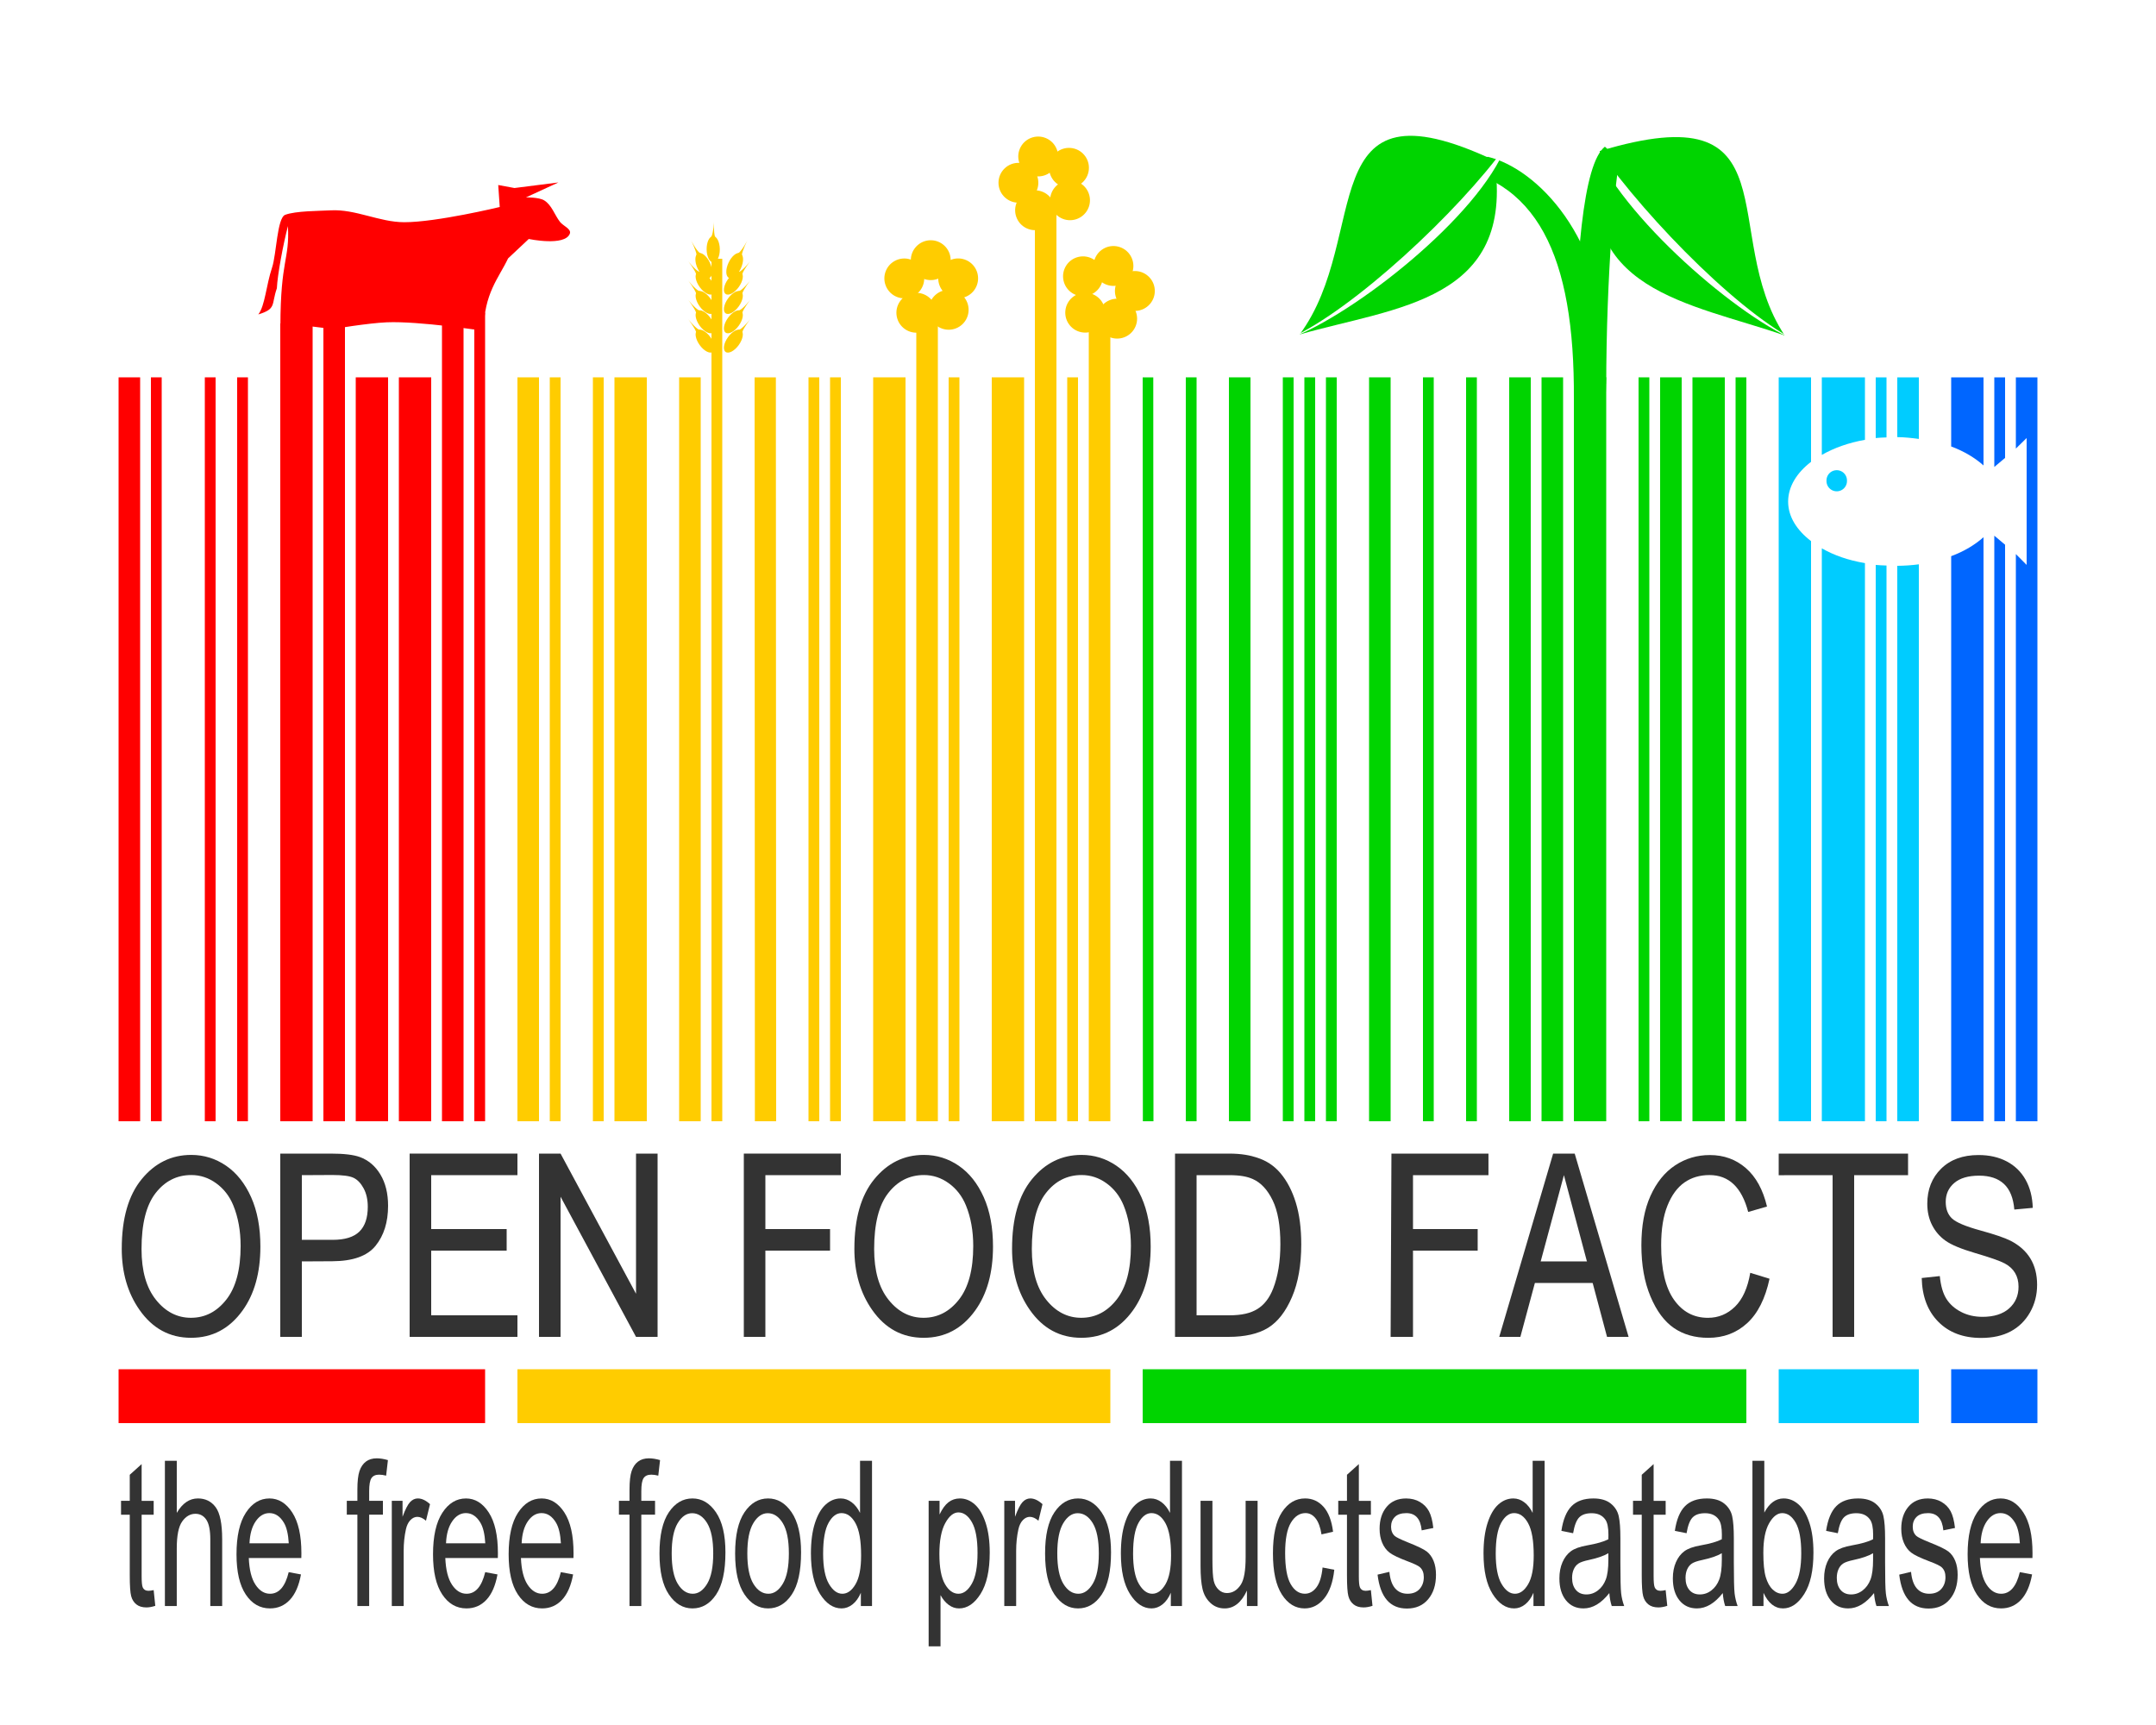<?xml version="1.0" encoding="UTF-8" standalone="no"?>
<!-- Created with Inkscape (http://www.inkscape.org/) -->

<svg
   xmlns:dc="http://purl.org/dc/elements/1.1/"
   xmlns:cc="http://creativecommons.org/ns#"
   xmlns:rdf="http://www.w3.org/1999/02/22-rdf-syntax-ns#"
   xmlns:svg="http://www.w3.org/2000/svg"
   xmlns="http://www.w3.org/2000/svg"
   xmlns:sodipodi="http://sodipodi.sourceforge.net/DTD/sodipodi-0.dtd"
   xmlns:inkscape="http://www.inkscape.org/namespaces/inkscape"
   width="200"
   height="160"
   id="svg8313"
   version="1.1"
   inkscape:version="0.48.2 r9819"
   sodipodi:docname="off-logo-en.svg"
   inkscape:export-filename="C:\Users\Stéphane\Desktop\Blogs\OpenFoodFacts\off-logo-en.800x640.png"
   inkscape:export-xdpi="360"
   inkscape:export-ydpi="360">
  <defs
     id="defs8315" />
  <sodipodi:namedview
     id="base"
     pagecolor="#ffffff"
     bordercolor="#666666"
     borderopacity="1.0"
     inkscape:pageopacity="0.0"
     inkscape:pageshadow="2"
     inkscape:zoom="2.7220024"
     inkscape:cx="42.007043"
     inkscape:cy="59.959498"
     inkscape:document-units="px"
     inkscape:current-layer="layer1"
     showgrid="true"
     inkscape:window-width="1920"
     inkscape:window-height="1018"
     inkscape:window-x="-8"
     inkscape:window-y="-8"
     inkscape:window-maximized="1"
     inkscape:snap-global="true">
    <inkscape:grid
       type="xygrid"
       id="grid8566" />
  </sodipodi:namedview>
  <g
     inkscape:label="Calque 1"
     inkscape:groupmode="layer"
     id="layer1">
    <rect
       style="fill:#ffffff;fill-opacity:1;fill-rule:evenodd;stroke:none"
       id="rect7640"
       height="180"
       x="-10"
       y="-10"
       width="220" />
    <path
       inkscape:export-ydpi="180"
       inkscape:export-xdpi="180"
       inkscape:export-filename="C:\Users\Stéphane\Desktop\Blogs\OpenFoodFacts\openfoodfacts-logo-356.png"
       inkscape:connector-curvature="0"
       style="fill:#0066ff;fill-opacity:1;fill-rule:nonzero;stroke:none"
       d="m 181,35 0,6.411 c 1.196,0.444 2.214,1.06 3,1.761 L 184,35 z m 4,0 0,8.312 1,-0.839 L 186,35 z m 2,0 0,6.607 1,-0.978 0,11.769 -1,-1.006 0,52.609 2,0 0,-69 z M 185,49.686 185,104 l 1,0 0,-53.475 z m -1,0.14 c -0.786,0.702 -1.796,1.313 -3,1.761 L 181,104 l 3,0 z"
       id="path7944"
       sodipodi:nodetypes="ccccccccccccccccccccccccccccc" />
    <path
       inkscape:export-ydpi="180"
       inkscape:export-xdpi="180"
       inkscape:export-filename="C:\Users\Stéphane\Desktop\Blogs\OpenFoodFacts\openfoodfacts-logo-356.png"
       inkscape:connector-curvature="0"
       style="fill:#00ccff;fill-opacity:1;fill-rule:nonzero;stroke:none"
       d="m 165,35 0,69 3,0 0,-53.811 c -1.324,-1.015 -2.125,-2.271 -2.125,-3.662 0,-1.391 0.801,-2.675 2.125,-3.69 L 168,35 z m 4,0 0,7.194 c 1.126,-0.643 2.47,-1.129 4,-1.398 L 173,35 z m 5,0 0,5.628 c 0.33,-0.036 0.66,-0.04 1,-0.056 l 0,-5.572 c -0.352,4.6e-5 -0.648,-3.3e-5 -1,-5.7e-5 z m 2,0 0,5.544 c 0.683,0.008 1.358,0.081 2,0.168 L 178,35 z M 169,50.86 169,104 l 4,0 0,-51.77 c -1.587,-0.269 -2.875,-0.728 -4,-1.37 z m 9,1.482 c -0.641,0.088 -1.319,0.132 -2,0.14 L 176,104 l 2,0 z m -4,0.056 0,51.602 1,0 0,-51.546 c -0.34,-0.016 -0.671,-0.019 -1,-0.056 z"
       id="path7946"
       sodipodi:nodetypes="ccccscccccccccccccccccccccccccccccccccc" />
    <path
       inkscape:export-ydpi="180"
       inkscape:export-xdpi="180"
       inkscape:export-filename="C:\Users\Stéphane\Desktop\Blogs\OpenFoodFacts\openfoodfacts-logo-356.png"
       inkscape:connector-curvature="0"
       id="path7948"
       d="m 161,35 0,69 1,0 0,-69 z"
       style="fill:#00d400;fill-opacity:1;fill-rule:nonzero;stroke:none"
       sodipodi:nodetypes="ccccc" />
    <path
       inkscape:export-ydpi="180"
       inkscape:export-xdpi="180"
       inkscape:export-filename="C:\Users\Stéphane\Desktop\Blogs\OpenFoodFacts\openfoodfacts-logo-356.png"
       inkscape:connector-curvature="0"
       id="path7950"
       d="m 157,35 0,69 3,0 0,-69 z"
       style="fill:#00d400;fill-opacity:1;fill-rule:nonzero;stroke:none"
       sodipodi:nodetypes="ccccc" />
    <path
       inkscape:export-ydpi="180"
       inkscape:export-xdpi="180"
       inkscape:export-filename="C:\Users\Stéphane\Desktop\Blogs\OpenFoodFacts\openfoodfacts-logo-356.png"
       inkscape:connector-curvature="0"
       id="path7952"
       d="m 154,35 0,69 2,0 0,-69 z"
       style="fill:#00d400;fill-opacity:1;fill-rule:nonzero;stroke:none"
       sodipodi:nodetypes="ccccc" />
    <path
       inkscape:export-ydpi="180"
       inkscape:export-xdpi="180"
       inkscape:export-filename="C:\Users\Stéphane\Desktop\Blogs\OpenFoodFacts\openfoodfacts-logo-356.png"
       inkscape:connector-curvature="0"
       id="path7954"
       d="m 152,35 0,69 1,0 0,-69 z"
       style="fill:#00d400;fill-opacity:1;fill-rule:nonzero;stroke:none"
       sodipodi:nodetypes="ccccc" />
    <path
       inkscape:export-ydpi="180"
       inkscape:export-xdpi="180"
       inkscape:export-filename="C:\Users\Stéphane\Desktop\Blogs\OpenFoodFacts\openfoodfacts-logo-356.png"
       inkscape:connector-curvature="0"
       id="path7956"
       d="m 146,33 0,71 3,0 -5e-5,-69 z"
       style="fill:#00d400;fill-opacity:1;fill-rule:nonzero;stroke:none"
       sodipodi:nodetypes="ccccc" />
    <path
       inkscape:export-ydpi="180"
       inkscape:export-xdpi="180"
       inkscape:export-filename="C:\Users\Stéphane\Desktop\Blogs\OpenFoodFacts\openfoodfacts-logo-356.png"
       inkscape:connector-curvature="0"
       id="path7958"
       d="m 143,35 0,69 2,0 -4e-5,-69 z"
       style="fill:#00d400;fill-opacity:1;fill-rule:nonzero;stroke:none"
       sodipodi:nodetypes="ccccc" />
    <path
       inkscape:export-ydpi="180"
       inkscape:export-xdpi="180"
       inkscape:export-filename="C:\Users\Stéphane\Desktop\Blogs\OpenFoodFacts\openfoodfacts-logo-356.png"
       inkscape:connector-curvature="0"
       id="path7960"
       d="m 140,35 0,69 2,0 1e-5,-69 z"
       style="fill:#00d400;fill-opacity:1;fill-rule:nonzero;stroke:none"
       sodipodi:nodetypes="ccccc" />
    <path
       inkscape:export-ydpi="180"
       inkscape:export-xdpi="180"
       inkscape:export-filename="C:\Users\Stéphane\Desktop\Blogs\OpenFoodFacts\openfoodfacts-logo-356.png"
       inkscape:connector-curvature="0"
       id="path7962"
       d="m 136,35 0,69 1,0 5e-5,-69 z"
       style="fill:#00d400;fill-opacity:1;fill-rule:nonzero;stroke:none"
       sodipodi:nodetypes="ccccc" />
    <path
       inkscape:export-ydpi="180"
       inkscape:export-xdpi="180"
       inkscape:export-filename="C:\Users\Stéphane\Desktop\Blogs\OpenFoodFacts\openfoodfacts-logo-356.png"
       inkscape:connector-curvature="0"
       id="path7964"
       d="m 132,35 0,69 1,0 6e-5,-69 z"
       style="fill:#00d400;fill-opacity:1;fill-rule:nonzero;stroke:none"
       sodipodi:nodetypes="ccccc" />
    <path
       inkscape:export-ydpi="180"
       inkscape:export-xdpi="180"
       inkscape:export-filename="C:\Users\Stéphane\Desktop\Blogs\OpenFoodFacts\openfoodfacts-logo-356.png"
       inkscape:connector-curvature="0"
       id="path7966"
       d="m 127,35 0,69 2,0 1e-5,-69 z"
       style="fill:#00d400;fill-opacity:1;fill-rule:nonzero;stroke:none"
       sodipodi:nodetypes="ccccc" />
    <path
       inkscape:export-ydpi="180"
       inkscape:export-xdpi="180"
       inkscape:export-filename="C:\Users\Stéphane\Desktop\Blogs\OpenFoodFacts\openfoodfacts-logo-356.png"
       inkscape:connector-curvature="0"
       id="path7968"
       d="m 123,35 0,69 1,0 -5e-5,-69 z"
       style="fill:#00d400;fill-opacity:1;fill-rule:nonzero;stroke:none"
       sodipodi:nodetypes="ccccc" />
    <path
       inkscape:export-ydpi="180"
       inkscape:export-xdpi="180"
       inkscape:export-filename="C:\Users\Stéphane\Desktop\Blogs\OpenFoodFacts\openfoodfacts-logo-356.png"
       inkscape:connector-curvature="0"
       id="path7970"
       d="m 121,35 0,69 1,0 -5e-5,-69 z"
       style="fill:#00d400;fill-opacity:1;fill-rule:nonzero;stroke:none"
       sodipodi:nodetypes="ccccc" />
    <path
       inkscape:export-ydpi="180"
       inkscape:export-xdpi="180"
       inkscape:export-filename="C:\Users\Stéphane\Desktop\Blogs\OpenFoodFacts\openfoodfacts-logo-356.png"
       inkscape:connector-curvature="0"
       id="path7972"
       d="m 119,35 0,69 1,0 4e-5,-69 z"
       style="fill:#00d400;fill-opacity:1;fill-rule:nonzero;stroke:none"
       sodipodi:nodetypes="ccccc" />
    <path
       inkscape:export-ydpi="180"
       inkscape:export-xdpi="180"
       inkscape:export-filename="C:\Users\Stéphane\Desktop\Blogs\OpenFoodFacts\openfoodfacts-logo-356.png"
       inkscape:connector-curvature="0"
       id="path7974"
       d="m 114,35 0,69 2,0 1e-5,-69 z"
       style="fill:#00d400;fill-opacity:1;fill-rule:nonzero;stroke:none"
       sodipodi:nodetypes="ccccc" />
    <path
       inkscape:export-ydpi="180"
       inkscape:export-xdpi="180"
       inkscape:export-filename="C:\Users\Stéphane\Desktop\Blogs\OpenFoodFacts\openfoodfacts-logo-356.png"
       inkscape:connector-curvature="0"
       id="path7976"
       d="m 110,35 0,69 1,0 0,-69 z"
       style="fill:#00d400;fill-opacity:1;fill-rule:nonzero;stroke:none"
       sodipodi:nodetypes="ccccc" />
    <path
       inkscape:export-ydpi="180"
       inkscape:export-xdpi="180"
       inkscape:export-filename="C:\Users\Stéphane\Desktop\Blogs\OpenFoodFacts\openfoodfacts-logo-356.png"
       inkscape:connector-curvature="0"
       id="path7978"
       d="m 106,35 0.017,69 0.983,0 -0.017,-69 z"
       style="fill:#00d400;fill-opacity:1;fill-rule:nonzero;stroke:none"
       sodipodi:nodetypes="ccccc" />
    <path
       inkscape:export-ydpi="180"
       inkscape:export-xdpi="180"
       inkscape:export-filename="C:\Users\Stéphane\Desktop\Blogs\OpenFoodFacts\openfoodfacts-logo-356.png"
       inkscape:connector-curvature="0"
       id="path7980"
       d="m 101,30 0,74 2,0 0,-74 z"
       style="fill:#ffcc00;fill-opacity:1;fill-rule:nonzero;stroke:none"
       sodipodi:nodetypes="ccccc" />
    <path
       inkscape:export-ydpi="180"
       inkscape:export-xdpi="180"
       inkscape:export-filename="C:\Users\Stéphane\Desktop\Blogs\OpenFoodFacts\openfoodfacts-logo-356.png"
       inkscape:connector-curvature="0"
       id="path7983"
       d="m 99,35 0,69 1,0 0,-69 z"
       style="fill:#ffcc00;fill-opacity:1;fill-rule:nonzero;stroke:none"
       sodipodi:nodetypes="ccccc" />
    <path
       inkscape:export-ydpi="180"
       inkscape:export-xdpi="180"
       inkscape:export-filename="C:\Users\Stéphane\Desktop\Blogs\OpenFoodFacts\openfoodfacts-logo-356.png"
       inkscape:connector-curvature="0"
       id="path7985"
       d="m 96,19 0,85 2,0 0,-85 z"
       style="fill:#ffcc00;fill-opacity:1;fill-rule:nonzero;stroke:none"
       sodipodi:nodetypes="ccccc" />
    <path
       inkscape:export-ydpi="180"
       inkscape:export-xdpi="180"
       inkscape:export-filename="C:\Users\Stéphane\Desktop\Blogs\OpenFoodFacts\openfoodfacts-logo-356.png"
       inkscape:connector-curvature="0"
       id="path7987"
       d="m 92,35 0,69 3,0 4e-6,-69 z"
       style="fill:#ffcc00;fill-opacity:1;fill-rule:nonzero;stroke:none"
       sodipodi:nodetypes="ccccc" />
    <path
       inkscape:export-ydpi="180"
       inkscape:export-xdpi="180"
       inkscape:export-filename="C:\Users\Stéphane\Desktop\Blogs\OpenFoodFacts\openfoodfacts-logo-356.png"
       inkscape:connector-curvature="0"
       id="path7989"
       d="m 88,35 0,69 1,0 3e-6,-69 z"
       style="fill:#ffcc00;fill-opacity:1;fill-rule:nonzero;stroke:none"
       sodipodi:nodetypes="ccccc" />
    <path
       inkscape:export-ydpi="180"
       inkscape:export-xdpi="180"
       inkscape:export-filename="C:\Users\Stéphane\Desktop\Blogs\OpenFoodFacts\openfoodfacts-logo-356.png"
       inkscape:connector-curvature="0"
       id="path7991"
       d="m 85,29 0,75 2,0 -7e-6,-75 z"
       style="fill:#ffcc00;fill-opacity:1;fill-rule:nonzero;stroke:none"
       sodipodi:nodetypes="ccccc" />
    <path
       inkscape:export-ydpi="180"
       inkscape:export-xdpi="180"
       inkscape:export-filename="C:\Users\Stéphane\Desktop\Blogs\OpenFoodFacts\openfoodfacts-logo-356.png"
       inkscape:connector-curvature="0"
       id="path7993"
       d="m 81,35 0,69 3,0 4e-6,-69 z"
       style="fill:#ffcc00;fill-opacity:1;fill-rule:nonzero;stroke:none"
       sodipodi:nodetypes="ccccc" />
    <path
       inkscape:export-ydpi="180"
       inkscape:export-xdpi="180"
       inkscape:export-filename="C:\Users\Stéphane\Desktop\Blogs\OpenFoodFacts\openfoodfacts-logo-356.png"
       inkscape:connector-curvature="0"
       id="path7995"
       d="m 77,35 0,69 1,0 3e-6,-69 z"
       style="fill:#ffcc00;fill-opacity:1;fill-rule:nonzero;stroke:none"
       sodipodi:nodetypes="ccccc" />
    <path
       inkscape:export-ydpi="180"
       inkscape:export-xdpi="180"
       inkscape:export-filename="C:\Users\Stéphane\Desktop\Blogs\OpenFoodFacts\openfoodfacts-logo-356.png"
       inkscape:connector-curvature="0"
       id="path7997"
       d="m 75,35 0,69 1,0 10e-7,-69 z"
       style="fill:#ffcc00;fill-opacity:1;fill-rule:nonzero;stroke:none"
       sodipodi:nodetypes="ccccc" />
    <path
       inkscape:export-ydpi="180"
       inkscape:export-xdpi="180"
       inkscape:export-filename="C:\Users\Stéphane\Desktop\Blogs\OpenFoodFacts\openfoodfacts-logo-356.png"
       inkscape:connector-curvature="0"
       id="path7999"
       d="m 70,35 0.026,69 1.974,0 -0.027,-69 z"
       style="fill:#ffcc00;fill-opacity:1;fill-rule:nonzero;stroke:none"
       sodipodi:nodetypes="ccccc" />
    <path
       inkscape:export-ydpi="180"
       inkscape:export-xdpi="180"
       inkscape:export-filename="C:\Users\Stéphane\Desktop\Blogs\OpenFoodFacts\openfoodfacts-logo-356.png"
       inkscape:connector-curvature="0"
       id="path8001"
       d="m 66,24 0,80 1,0 -9e-6,-80 z"
       style="fill:#ffcc00;fill-opacity:1;fill-rule:nonzero;stroke:none"
       sodipodi:nodetypes="ccccc" />
    <path
       inkscape:export-ydpi="180"
       inkscape:export-xdpi="180"
       inkscape:export-filename="C:\Users\Stéphane\Desktop\Blogs\OpenFoodFacts\openfoodfacts-logo-356.png"
       inkscape:connector-curvature="0"
       id="path8003"
       d="m 63,35 0,69 2,0 3e-6,-69 z"
       style="fill:#ffcc00;fill-opacity:1;fill-rule:nonzero;stroke:none"
       sodipodi:nodetypes="ccccc" />
    <path
       inkscape:export-ydpi="180"
       inkscape:export-xdpi="180"
       inkscape:export-filename="C:\Users\Stéphane\Desktop\Blogs\OpenFoodFacts\openfoodfacts-logo-356.png"
       inkscape:connector-curvature="0"
       id="path8005"
       d="m 57,35 0,69 3,0 -7e-6,-69 z"
       style="fill:#ffcc00;fill-opacity:1;fill-rule:nonzero;stroke:none"
       sodipodi:nodetypes="ccccc" />
    <path
       inkscape:export-ydpi="180"
       inkscape:export-xdpi="180"
       inkscape:export-filename="C:\Users\Stéphane\Desktop\Blogs\OpenFoodFacts\openfoodfacts-logo-356.png"
       inkscape:connector-curvature="0"
       id="path8007"
       d="m 55,35 0,69 1,0 10e-7,-69 z"
       style="fill:#ffcc00;fill-opacity:1;fill-rule:nonzero;stroke:none"
       sodipodi:nodetypes="ccccc" />
    <path
       inkscape:export-ydpi="180"
       inkscape:export-xdpi="180"
       inkscape:export-filename="C:\Users\Stéphane\Desktop\Blogs\OpenFoodFacts\openfoodfacts-logo-356.png"
       inkscape:connector-curvature="0"
       id="path8009"
       d="m 51,35 0,69 1,0 2e-6,-69 z"
       style="fill:#ffcc00;fill-opacity:1;fill-rule:nonzero;stroke:none"
       sodipodi:nodetypes="ccccc" />
    <path
       inkscape:export-ydpi="180"
       inkscape:export-xdpi="180"
       inkscape:export-filename="C:\Users\Stéphane\Desktop\Blogs\OpenFoodFacts\openfoodfacts-logo-356.png"
       inkscape:connector-curvature="0"
       id="path8011"
       d="m 48,35 0,69 2,0 4e-6,-69 z"
       style="fill:#ffcc00;fill-opacity:1;fill-rule:nonzero;stroke:none"
       sodipodi:nodetypes="ccccc" />
    <path
       inkscape:export-ydpi="180"
       inkscape:export-xdpi="180"
       inkscape:export-filename="C:\Users\Stéphane\Desktop\Blogs\OpenFoodFacts\openfoodfacts-logo-356.png"
       inkscape:connector-curvature="0"
       id="path8013"
       d="m 44,29 0,75 1,0 -7e-6,-75 z"
       style="fill:#ff0000;fill-opacity:1;fill-rule:nonzero;stroke:none"
       sodipodi:nodetypes="ccccc" />
    <path
       inkscape:export-ydpi="180"
       inkscape:export-xdpi="180"
       inkscape:export-filename="C:\Users\Stéphane\Desktop\Blogs\OpenFoodFacts\openfoodfacts-logo-356.png"
       inkscape:connector-curvature="0"
       id="path8015"
       d="m 41,28 0,76 2,0 4e-6,-76 z"
       style="fill:#ff0000;fill-opacity:1;fill-rule:nonzero;stroke:none"
       sodipodi:nodetypes="ccccc" />
    <path
       inkscape:export-ydpi="180"
       inkscape:export-xdpi="180"
       inkscape:export-filename="C:\Users\Stéphane\Desktop\Blogs\OpenFoodFacts\openfoodfacts-logo-356.png"
       inkscape:connector-curvature="0"
       id="path8017"
       d="m 37,35 0,69 3,0 0,-69 z"
       style="fill:#ff0000;fill-opacity:1;fill-rule:nonzero;stroke:none"
       sodipodi:nodetypes="ccccc" />
    <path
       inkscape:export-ydpi="180"
       inkscape:export-xdpi="180"
       inkscape:export-filename="C:\Users\Stéphane\Desktop\Blogs\OpenFoodFacts\openfoodfacts-logo-356.png"
       inkscape:connector-curvature="0"
       id="path8019"
       d="m 33,35 0,69 3,0 -5e-6,-69 z"
       style="fill:#ff0000;fill-opacity:1;fill-rule:nonzero;stroke:none"
       sodipodi:nodetypes="ccccc" />
    <path
       inkscape:export-ydpi="180"
       inkscape:export-xdpi="180"
       inkscape:export-filename="C:\Users\Stéphane\Desktop\Blogs\OpenFoodFacts\openfoodfacts-logo-356.png"
       inkscape:connector-curvature="0"
       id="path8021"
       d="m 30,29 0,75 2,0 -8.6e-5,-75 z"
       style="fill:#ff0000;fill-opacity:1;fill-rule:nonzero;stroke:none"
       sodipodi:nodetypes="ccccc" />
    <path
       inkscape:export-ydpi="180"
       inkscape:export-xdpi="180"
       inkscape:export-filename="C:\Users\Stéphane\Desktop\Blogs\OpenFoodFacts\openfoodfacts-logo-356.png"
       inkscape:connector-curvature="0"
       id="path8023"
       d="m 26,30 0,74 3,0 -3.5e-5,-74 z"
       style="fill:#ff0000;fill-opacity:1;fill-rule:nonzero;stroke:none"
       sodipodi:nodetypes="ccccc" />
    <path
       inkscape:export-ydpi="180"
       inkscape:export-xdpi="180"
       inkscape:export-filename="C:\Users\Stéphane\Desktop\Blogs\OpenFoodFacts\openfoodfacts-logo-356.png"
       inkscape:connector-curvature="0"
       id="path8025"
       d="m 22,35 0,69 1,0 -4.9e-5,-69 z"
       style="fill:#ff0000;fill-opacity:1;fill-rule:nonzero;stroke:none"
       sodipodi:nodetypes="ccccc" />
    <path
       inkscape:export-ydpi="180"
       inkscape:export-xdpi="180"
       inkscape:export-filename="C:\Users\Stéphane\Desktop\Blogs\OpenFoodFacts\openfoodfacts-logo-356.png"
       inkscape:connector-curvature="0"
       id="path8027"
       d="m 19,35 0,69 1,0 0,-69 z"
       style="fill:#ff0000;fill-opacity:1;fill-rule:nonzero;stroke:none"
       sodipodi:nodetypes="ccccc" />
    <path
       inkscape:export-ydpi="180"
       inkscape:export-xdpi="180"
       inkscape:export-filename="C:\Users\Stéphane\Desktop\Blogs\OpenFoodFacts\openfoodfacts-logo-356.png"
       inkscape:connector-curvature="0"
       id="path8029"
       d="m 14,35 0,69 1,0 0,-69 z"
       style="fill:#ff0000;fill-opacity:1;fill-rule:nonzero;stroke:none"
       sodipodi:nodetypes="ccccc" />
    <path
       inkscape:export-ydpi="180"
       inkscape:export-xdpi="180"
       inkscape:export-filename="C:\Users\Stéphane\Desktop\Blogs\OpenFoodFacts\openfoodfacts-logo-356.png"
       inkscape:connector-curvature="0"
       id="path8031"
       d="m 11,35 0,69 2,0 0,-69 z"
       style="fill:#ff0000;fill-opacity:1;fill-rule:nonzero;stroke:none"
       sodipodi:nodetypes="ccccc" />
    <path
       sodipodi:nodetypes="csssacccccssscccsccccc"
       inkscape:connector-curvature="0"
       id="path8033"
       d="m 23.96,29.168 c 0.63,-0.816 0.719,-2.676 1.281,-4.359 0.405,-1.213 0.464,-4.597 1.209,-4.882 0.968,-0.371 3.17,-0.358 4.224,-0.417 2.3,-0.128 4.519,1.099 6.823,1.101 2.991,0.004 8.861,-1.411 8.861,-1.411 l -0.14,-2.039 1.506,0.278 4.077,-0.517 -3.008,1.386 c 0,0 1.202,-0.021 1.688,0.277 0.705,0.432 0.96,1.347 1.469,1.999 0.292,0.374 1.082,0.654 0.908,1.096 -0.47,1.191 -3.809,0.486 -3.809,0.486 l -1.919,1.803 c -0.833,1.779 -2.261,3.262 -2.254,6.722 0,0 -6.007,-0.923 -8.991,-0.797 -1.764,0.075 -4.969,0.618 -4.969,0.618 -1.609,-0.137 -3.297,-0.529 -4.905,-0.25 0.009,-6.235 0.867,-6.129 0.699,-9.295 -0.439,1.68 -0.971,4.517 -1.027,5.772 -0.535,1.526 -0.012,1.9 -1.722,2.426 z"
       style="fill:#ff0000;fill-opacity:1"
       inkscape:export-filename="C:\Users\Stéphane\Desktop\Blogs\OpenFoodFacts\openfoodfacts-logo-356.png"
       inkscape:export-xdpi="180"
       inkscape:export-ydpi="180" />
    <g
       style="fill:#ffcc00"
       transform="matrix(0.015,-0.011,0.011,0.015,50.175,16.568)"
       id="g8035"
       inkscape:export-filename="C:\Users\Stéphane\Desktop\Blogs\OpenFoodFacts\openfoodfacts-logo-356.png"
       inkscape:export-xdpi="180"
       inkscape:export-ydpi="180">
      <path
         sodipodi:type="arc"
         style="fill:#ffcc00;fill-opacity:1;stroke:none"
         id="path8037"
         sodipodi:cx="567.14288"
         sodipodi:cy="762.36218"
         sodipodi:rx="65.714287"
         sodipodi:ry="32.857143"
         d="m 632.857,762.362 c 0,18.146 -29.421,32.857 -65.714,32.857 -36.293,0 -65.714,-14.711 -65.714,-32.857 0,-18.146 29.421,-32.857 65.714,-32.857 36.293,0 65.714,14.711 65.714,32.857 z"
         transform="matrix(0.583,-0.813,0.813,0.583,-465.751,809.033)" />
      <path
         style="fill:#ffcc00;fill-opacity:1;stroke:none"
         d="m 494.286,741.648 c 0,0 14.409,-2.316 20.714,-5.714 22.088,-11.904 53.571,-52.857 53.571,-52.857 0,0 -33.142,43.139 -40,65 -2.072,6.604 -1.429,20.714 -1.429,20.714 z"
         id="path8039"
         inkscape:connector-curvature="0"
         sodipodi:nodetypes="cscscc" />
    </g>
    <g
       transform="matrix(0.895,0,0,0.895,-457.13,-635.427)"
       id="g8041"
       inkscape:export-filename="C:\Users\Stéphane\Desktop\Blogs\OpenFoodFacts\openfoodfacts-logo-356.png"
       inkscape:export-xdpi="180"
       inkscape:export-ydpi="180">
      <g
         id="g8043"
         transform="translate(-9.546,1.149)"
         style="fill:#ffcc00">
        <g
           transform="matrix(0.021,0,0,0.021,586.139,725.533)"
           id="g8045"
           style="fill:#ffcc00">
          <path
             sodipodi:type="arc"
             style="fill:#ffcc00;fill-opacity:1;stroke:none"
             id="path8047"
             sodipodi:cx="567.14288"
             sodipodi:cy="762.36218"
             sodipodi:rx="65.714287"
             sodipodi:ry="32.857143"
             d="m 632.857,762.362 c 0,18.146 -29.421,32.857 -65.714,32.857 -36.293,0 -65.714,-14.711 -65.714,-32.857 0,-18.146 29.421,-32.857 65.714,-32.857 36.293,0 65.714,14.711 65.714,32.857 z"
             transform="matrix(0.583,-0.813,0.813,0.583,-465.751,809.033)" />
          <path
             style="fill:#ffcc00;fill-opacity:1;stroke:none"
             d="m 494.286,741.648 c 0,0 14.409,-2.316 20.714,-5.714 22.088,-11.904 53.571,-52.857 53.571,-52.857 0,0 -33.142,43.139 -40,65 -2.072,6.604 -1.429,20.714 -1.429,20.714 z"
             id="path8049"
             inkscape:connector-curvature="0"
             sodipodi:nodetypes="cscscc" />
        </g>
        <g
           transform="matrix(0.021,0,0,0.021,586.139,727.536)"
           id="g8051"
           style="fill:#ffcc00">
          <path
             sodipodi:type="arc"
             style="fill:#ffcc00;fill-opacity:1;stroke:none"
             id="path8053"
             sodipodi:cx="567.14288"
             sodipodi:cy="762.36218"
             sodipodi:rx="65.714287"
             sodipodi:ry="32.857143"
             d="m 632.857,762.362 c 0,18.146 -29.421,32.857 -65.714,32.857 -36.293,0 -65.714,-14.711 -65.714,-32.857 0,-18.146 29.421,-32.857 65.714,-32.857 36.293,0 65.714,14.711 65.714,32.857 z"
             transform="matrix(0.583,-0.813,0.813,0.583,-465.751,809.033)" />
          <path
             style="fill:#ffcc00;fill-opacity:1;stroke:none"
             d="m 494.286,741.648 c 0,0 14.409,-2.316 20.714,-5.714 22.088,-11.904 53.571,-52.857 53.571,-52.857 0,0 -33.142,43.139 -40,65 -2.072,6.604 -1.429,20.714 -1.429,20.714 z"
             id="path8055"
             inkscape:connector-curvature="0"
             sodipodi:nodetypes="cscscc" />
        </g>
        <g
           transform="matrix(0.021,0,0,0.021,586.139,723.53)"
           id="g8057"
           style="fill:#ffcc00">
          <path
             sodipodi:type="arc"
             style="fill:#ffcc00;fill-opacity:1;stroke:none"
             id="path8059"
             sodipodi:cx="567.14288"
             sodipodi:cy="762.36218"
             sodipodi:rx="65.714287"
             sodipodi:ry="32.857143"
             d="m 632.857,762.362 c 0,18.146 -29.421,32.857 -65.714,32.857 -36.293,0 -65.714,-14.711 -65.714,-32.857 0,-18.146 29.421,-32.857 65.714,-32.857 36.293,0 65.714,14.711 65.714,32.857 z"
             transform="matrix(0.583,-0.813,0.813,0.583,-465.751,809.033)" />
          <path
             style="fill:#ffcc00;fill-opacity:1;stroke:none"
             d="m 494.286,741.648 c 0,0 14.409,-2.316 20.714,-5.714 22.088,-11.904 53.571,-52.857 53.571,-52.857 0,0 -33.142,43.139 -40,65 -2.072,6.604 -1.429,20.714 -1.429,20.714 z"
             id="path8061"
             inkscape:connector-curvature="0"
             sodipodi:nodetypes="cscscc" />
        </g>
        <g
           transform="matrix(0.021,0,0,0.021,586.139,721.527)"
           id="g8063"
           style="fill:#ffcc00">
          <path
             sodipodi:type="arc"
             style="fill:#ffcc00;fill-opacity:1;stroke:none"
             id="path8065"
             sodipodi:cx="567.14288"
             sodipodi:cy="762.36218"
             sodipodi:rx="65.714287"
             sodipodi:ry="32.857143"
             d="m 632.857,762.362 c 0,18.146 -29.421,32.857 -65.714,32.857 -36.293,0 -65.714,-14.711 -65.714,-32.857 0,-18.146 29.421,-32.857 65.714,-32.857 36.293,0 65.714,14.711 65.714,32.857 z"
             transform="matrix(0.583,-0.813,0.813,0.583,-465.751,809.033)" />
          <path
             style="fill:#ffcc00;fill-opacity:1;stroke:none"
             d="m 494.286,741.648 c 0,0 14.409,-2.316 20.714,-5.714 22.088,-11.904 53.571,-52.857 53.571,-52.857 0,0 -33.142,43.139 -40,65 -2.072,6.604 -1.429,20.714 -1.429,20.714 z"
             id="path8067"
             inkscape:connector-curvature="0"
             sodipodi:nodetypes="cscscc" />
        </g>
        <g
           transform="matrix(0.021,-0.004,0.004,0.021,583.105,721.649)"
           id="g8069"
           style="fill:#ffcc00">
          <path
             sodipodi:type="arc"
             style="fill:#ffcc00;fill-opacity:1;stroke:none"
             id="path8071"
             sodipodi:cx="567.14288"
             sodipodi:cy="762.36218"
             sodipodi:rx="65.714287"
             sodipodi:ry="32.857143"
             d="m 632.857,762.362 c 0,18.146 -29.421,32.857 -65.714,32.857 -36.293,0 -65.714,-14.711 -65.714,-32.857 0,-18.146 29.421,-32.857 65.714,-32.857 36.293,0 65.714,14.711 65.714,32.857 z"
             transform="matrix(0.583,-0.813,0.813,0.583,-465.751,809.033)" />
          <path
             style="fill:#ffcc00;fill-opacity:1;stroke:none"
             d="m 494.286,741.648 c 0,0 14.409,-2.316 20.714,-5.714 22.088,-11.904 53.571,-52.857 53.571,-52.857 0,0 -33.142,43.139 -40,65 -2.072,6.604 -1.429,20.714 -1.429,20.714 z"
             id="path8073"
             inkscape:connector-curvature="0"
             sodipodi:nodetypes="cscscc" />
        </g>
      </g>
      <g
         id="g8075"
         style="fill:#ffcc00"
         transform="translate(-10.253,1.149)">
        <g
           transform="matrix(-0.021,0,0,0.021,604.269,725.533)"
           id="g8077"
           style="fill:#ffcc00">
          <path
             sodipodi:type="arc"
             style="fill:#ffcc00;fill-opacity:1;stroke:none"
             id="path8079"
             sodipodi:cx="567.14288"
             sodipodi:cy="762.36218"
             sodipodi:rx="65.714287"
             sodipodi:ry="32.857143"
             d="m 632.857,762.362 c 0,18.146 -29.421,32.857 -65.714,32.857 -36.293,0 -65.714,-14.711 -65.714,-32.857 0,-18.146 29.421,-32.857 65.714,-32.857 36.293,0 65.714,14.711 65.714,32.857 z"
             transform="matrix(0.583,-0.813,0.813,0.583,-465.751,809.033)" />
          <path
             style="fill:#ffcc00;fill-opacity:1;stroke:none"
             d="m 494.286,741.648 c 0,0 14.409,-2.316 20.714,-5.714 22.088,-11.904 53.571,-52.857 53.571,-52.857 0,0 -33.142,43.139 -40,65 -2.072,6.604 -1.429,20.714 -1.429,20.714 z"
             id="path8081"
             inkscape:connector-curvature="0"
             sodipodi:nodetypes="cscscc" />
        </g>
        <g
           transform="matrix(-0.021,0,0,0.021,604.269,727.536)"
           id="g8083"
           style="fill:#ffcc00">
          <path
             sodipodi:type="arc"
             style="fill:#ffcc00;fill-opacity:1;stroke:none"
             id="path8085"
             sodipodi:cx="567.14288"
             sodipodi:cy="762.36218"
             sodipodi:rx="65.714287"
             sodipodi:ry="32.857143"
             d="m 632.857,762.362 c 0,18.146 -29.421,32.857 -65.714,32.857 -36.293,0 -65.714,-14.711 -65.714,-32.857 0,-18.146 29.421,-32.857 65.714,-32.857 36.293,0 65.714,14.711 65.714,32.857 z"
             transform="matrix(0.583,-0.813,0.813,0.583,-465.751,809.033)" />
          <path
             style="fill:#ffcc00;fill-opacity:1;stroke:none"
             d="m 494.286,741.648 c 0,0 14.409,-2.316 20.714,-5.714 22.088,-11.904 53.571,-52.857 53.571,-52.857 0,0 -33.142,43.139 -40,65 -2.072,6.604 -1.429,20.714 -1.429,20.714 z"
             id="path8087"
             inkscape:connector-curvature="0"
             sodipodi:nodetypes="cscscc" />
        </g>
        <g
           transform="matrix(-0.021,0,0,0.021,604.269,723.53)"
           id="g8089"
           style="fill:#ffcc00">
          <path
             sodipodi:type="arc"
             style="fill:#ffcc00;fill-opacity:1;stroke:none"
             id="path8091"
             sodipodi:cx="567.14288"
             sodipodi:cy="762.36218"
             sodipodi:rx="65.714287"
             sodipodi:ry="32.857143"
             d="m 632.857,762.362 c 0,18.146 -29.421,32.857 -65.714,32.857 -36.293,0 -65.714,-14.711 -65.714,-32.857 0,-18.146 29.421,-32.857 65.714,-32.857 36.293,0 65.714,14.711 65.714,32.857 z"
             transform="matrix(0.583,-0.813,0.813,0.583,-465.751,809.033)" />
          <path
             style="fill:#ffcc00;fill-opacity:1;stroke:none"
             d="m 494.286,741.648 c 0,0 14.409,-2.316 20.714,-5.714 22.088,-11.904 53.571,-52.857 53.571,-52.857 0,0 -33.142,43.139 -40,65 -2.072,6.604 -1.429,20.714 -1.429,20.714 z"
             id="path8093"
             inkscape:connector-curvature="0"
             sodipodi:nodetypes="cscscc" />
        </g>
        <g
           transform="matrix(-0.021,0,0,0.021,604.269,721.527)"
           id="g8095"
           style="fill:#ffcc00">
          <path
             sodipodi:type="arc"
             style="fill:#ffcc00;fill-opacity:1;stroke:none"
             id="path8097"
             sodipodi:cx="567.14288"
             sodipodi:cy="762.36218"
             sodipodi:rx="65.714287"
             sodipodi:ry="32.857143"
             d="m 632.857,762.362 c 0,18.146 -29.421,32.857 -65.714,32.857 -36.293,0 -65.714,-14.711 -65.714,-32.857 0,-18.146 29.421,-32.857 65.714,-32.857 36.293,0 65.714,14.711 65.714,32.857 z"
             transform="matrix(0.583,-0.813,0.813,0.583,-465.751,809.033)" />
          <path
             style="fill:#ffcc00;fill-opacity:1;stroke:none"
             d="m 494.286,741.648 c 0,0 14.409,-2.316 20.714,-5.714 22.088,-11.904 53.571,-52.857 53.571,-52.857 0,0 -33.142,43.139 -40,65 -2.072,6.604 -1.429,20.714 -1.429,20.714 z"
             id="path8099"
             inkscape:connector-curvature="0"
             sodipodi:nodetypes="cscscc" />
        </g>
        <g
           transform="matrix(-0.021,-0.004,-0.004,0.021,607.304,721.649)"
           id="g8101"
           style="fill:#ffcc00">
          <path
             sodipodi:type="arc"
             style="fill:#ffcc00;fill-opacity:1;stroke:none"
             id="path8103"
             sodipodi:cx="567.14288"
             sodipodi:cy="762.36218"
             sodipodi:rx="65.714287"
             sodipodi:ry="32.857143"
             d="m 632.857,762.362 c 0,18.146 -29.421,32.857 -65.714,32.857 -36.293,0 -65.714,-14.711 -65.714,-32.857 0,-18.146 29.421,-32.857 65.714,-32.857 36.293,0 65.714,14.711 65.714,32.857 z"
             transform="matrix(0.583,-0.813,0.813,0.583,-465.751,809.033)" />
          <path
             style="fill:#ffcc00;fill-opacity:1;stroke:none"
             d="m 494.286,741.648 c 0,0 14.409,-2.316 20.714,-5.714 22.088,-11.904 53.571,-52.857 53.571,-52.857 0,0 -33.142,43.139 -40,65 -2.072,6.604 -1.429,20.714 -1.429,20.714 z"
             id="path8105"
             inkscape:connector-curvature="0"
             sodipodi:nodetypes="cscscc" />
        </g>
      </g>
    </g>
    <g
       id="g8107"
       transform="matrix(0.486,-0.558,0.558,0.486,-605.04,6.423)"
       inkscape:export-filename="C:\Users\Stéphane\Desktop\Blogs\OpenFoodFacts\openfoodfacts-logo-356.png"
       inkscape:export-xdpi="180"
       inkscape:export-ydpi="180">
      <path
         sodipodi:type="arc"
         style="fill:#ffcc00;fill-opacity:1"
         id="path8109"
         sodipodi:cx="608"
         sodipodi:cy="732.36218"
         sodipodi:rx="2.5"
         sodipodi:ry="2.5"
         d="m 610.5,732.362 c 0,1.381 -1.119,2.5 -2.5,2.5 -1.381,0 -2.5,-1.119 -2.5,-2.5 0,-1.381 1.119,-2.5 2.5,-2.5 1.381,0 2.5,1.119 2.5,2.5 z"
         transform="translate(1.5,9.75)" />
      <path
         d="m 610.5,732.362 c 0,1.381 -1.119,2.5 -2.5,2.5 -1.381,0 -2.5,-1.119 -2.5,-2.5 0,-1.381 1.119,-2.5 2.5,-2.5 1.381,0 2.5,1.119 2.5,2.5 z"
         sodipodi:ry="2.5"
         sodipodi:rx="2.5"
         sodipodi:cy="732.36218"
         sodipodi:cx="608"
         id="path8111"
         style="fill:#ffcc00;fill-opacity:1"
         sodipodi:type="arc"
         inkscape:transform-center-x="-3.1501887"
         inkscape:transform-center-y="-1.6050895"
         transform="matrix(0.309,-0.951,0.951,0.309,-274.25,1089.937)" />
      <path
         transform="matrix(-0.809,-0.588,0.588,-0.809,667.858,1685.987)"
         inkscape:transform-center-y="-3.4919705"
         inkscape:transform-center-x="0.5530674"
         sodipodi:type="arc"
         style="fill:#ffcc00;fill-opacity:1"
         id="path8113"
         sodipodi:cx="608"
         sodipodi:cy="732.36218"
         sodipodi:rx="2.5"
         sodipodi:ry="2.5"
         d="m 610.5,732.362 c 0,1.381 -1.119,2.5 -2.5,2.5 -1.381,0 -2.5,-1.119 -2.5,-2.5 0,-1.381 1.119,-2.5 2.5,-2.5 1.381,0 2.5,1.119 2.5,2.5 z" />
      <path
         d="m 610.5,732.362 c 0,1.381 -1.119,2.5 -2.5,2.5 -1.381,0 -2.5,-1.119 -2.5,-2.5 0,-1.381 1.119,-2.5 2.5,-2.5 1.381,0 2.5,1.119 2.5,2.5 z"
         sodipodi:ry="2.5"
         sodipodi:rx="2.5"
         sodipodi:cy="732.36218"
         sodipodi:cx="608"
         id="path8115"
         style="fill:#ffcc00;fill-opacity:1"
         sodipodi:type="arc"
         inkscape:transform-center-x="3.4919258"
         inkscape:transform-center-y="-0.5530731"
         transform="matrix(-0.809,0.588,-0.588,-0.809,1525.862,974.179)" />
      <path
         transform="matrix(0.309,0.951,-0.951,0.309,1114.03,-61.792)"
         inkscape:transform-center-y="3.1501051"
         inkscape:transform-center-x="1.6050854"
         sodipodi:type="arc"
         style="fill:#ffcc00;fill-opacity:1"
         id="path8117"
         sodipodi:cx="608"
         sodipodi:cy="732.36218"
         sodipodi:rx="2.5"
         sodipodi:ry="2.5"
         d="m 610.5,732.362 c 0,1.381 -1.119,2.5 -2.5,2.5 -1.381,0 -2.5,-1.119 -2.5,-2.5 0,-1.381 1.119,-2.5 2.5,-2.5 1.381,0 2.5,1.119 2.5,2.5 z" />
    </g>
    <g
       transform="matrix(-0.649,-0.354,0.354,-0.649,229.165,711.908)"
       id="g8119"
       inkscape:export-filename="C:\Users\Stéphane\Desktop\Blogs\OpenFoodFacts\openfoodfacts-logo-356.png"
       inkscape:export-xdpi="180"
       inkscape:export-ydpi="180">
      <path
         transform="translate(1.5,9.75)"
         d="m 610.5,732.362 c 0,1.381 -1.119,2.5 -2.5,2.5 -1.381,0 -2.5,-1.119 -2.5,-2.5 0,-1.381 1.119,-2.5 2.5,-2.5 1.381,0 2.5,1.119 2.5,2.5 z"
         sodipodi:ry="2.5"
         sodipodi:rx="2.5"
         sodipodi:cy="732.36218"
         sodipodi:cx="608"
         id="path8121"
         style="fill:#ffcc00;fill-opacity:1"
         sodipodi:type="arc" />
      <path
         transform="matrix(0.309,-0.951,0.951,0.309,-274.25,1089.937)"
         inkscape:transform-center-y="-1.6050895"
         inkscape:transform-center-x="-3.1501887"
         sodipodi:type="arc"
         style="fill:#ffcc00;fill-opacity:1"
         id="path8123"
         sodipodi:cx="608"
         sodipodi:cy="732.36218"
         sodipodi:rx="2.5"
         sodipodi:ry="2.5"
         d="m 610.5,732.362 c 0,1.381 -1.119,2.5 -2.5,2.5 -1.381,0 -2.5,-1.119 -2.5,-2.5 0,-1.381 1.119,-2.5 2.5,-2.5 1.381,0 2.5,1.119 2.5,2.5 z" />
      <path
         d="m 610.5,732.362 c 0,1.381 -1.119,2.5 -2.5,2.5 -1.381,0 -2.5,-1.119 -2.5,-2.5 0,-1.381 1.119,-2.5 2.5,-2.5 1.381,0 2.5,1.119 2.5,2.5 z"
         sodipodi:ry="2.5"
         sodipodi:rx="2.5"
         sodipodi:cy="732.36218"
         sodipodi:cx="608"
         id="path8125"
         style="fill:#ffcc00;fill-opacity:1"
         sodipodi:type="arc"
         inkscape:transform-center-x="0.5530674"
         inkscape:transform-center-y="-3.4919705"
         transform="matrix(-0.809,-0.588,0.588,-0.809,667.858,1685.987)" />
      <path
         transform="matrix(-0.809,0.588,-0.588,-0.809,1525.862,974.179)"
         inkscape:transform-center-y="-0.5530731"
         inkscape:transform-center-x="3.4919258"
         sodipodi:type="arc"
         style="fill:#ffcc00;fill-opacity:1"
         id="path8127"
         sodipodi:cx="608"
         sodipodi:cy="732.36218"
         sodipodi:rx="2.5"
         sodipodi:ry="2.5"
         d="m 610.5,732.362 c 0,1.381 -1.119,2.5 -2.5,2.5 -1.381,0 -2.5,-1.119 -2.5,-2.5 0,-1.381 1.119,-2.5 2.5,-2.5 1.381,0 2.5,1.119 2.5,2.5 z" />
      <path
         d="m 610.5,732.362 c 0,1.381 -1.119,2.5 -2.5,2.5 -1.381,0 -2.5,-1.119 -2.5,-2.5 0,-1.381 1.119,-2.5 2.5,-2.5 1.381,0 2.5,1.119 2.5,2.5 z"
         sodipodi:ry="2.5"
         sodipodi:rx="2.5"
         sodipodi:cy="732.36218"
         sodipodi:cx="608"
         id="path8129"
         style="fill:#ffcc00;fill-opacity:1"
         sodipodi:type="arc"
         inkscape:transform-center-x="1.6050854"
         inkscape:transform-center-y="3.1501051"
         transform="matrix(0.309,0.951,-0.951,0.309,1114.03,-61.792)" />
    </g>
    <g
       id="g8131"
       transform="matrix(0.315,-0.669,0.669,0.315,-599.582,199.809)"
       inkscape:export-filename="C:\Users\Stéphane\Desktop\Blogs\OpenFoodFacts\openfoodfacts-logo-356.png"
       inkscape:export-xdpi="180"
       inkscape:export-ydpi="180">
      <path
         sodipodi:type="arc"
         style="fill:#ffcc00;fill-opacity:1"
         id="path8133"
         sodipodi:cx="608"
         sodipodi:cy="732.36218"
         sodipodi:rx="2.5"
         sodipodi:ry="2.5"
         d="m 610.5,732.362 c 0,1.381 -1.119,2.5 -2.5,2.5 -1.381,0 -2.5,-1.119 -2.5,-2.5 0,-1.381 1.119,-2.5 2.5,-2.5 1.381,0 2.5,1.119 2.5,2.5 z"
         transform="translate(1.5,9.75)" />
      <path
         d="m 610.5,732.362 c 0,1.381 -1.119,2.5 -2.5,2.5 -1.381,0 -2.5,-1.119 -2.5,-2.5 0,-1.381 1.119,-2.5 2.5,-2.5 1.381,0 2.5,1.119 2.5,2.5 z"
         sodipodi:ry="2.5"
         sodipodi:rx="2.5"
         sodipodi:cy="732.36218"
         sodipodi:cx="608"
         id="path8135"
         style="fill:#ffcc00;fill-opacity:1"
         sodipodi:type="arc"
         inkscape:transform-center-x="-3.1501887"
         inkscape:transform-center-y="-1.6050895"
         transform="matrix(0.309,-0.951,0.951,0.309,-274.25,1089.937)" />
      <path
         transform="matrix(-0.809,-0.588,0.588,-0.809,667.858,1685.987)"
         inkscape:transform-center-y="-3.4919705"
         inkscape:transform-center-x="0.5530674"
         sodipodi:type="arc"
         style="fill:#ffcc00;fill-opacity:1"
         id="path8137"
         sodipodi:cx="608"
         sodipodi:cy="732.36218"
         sodipodi:rx="2.5"
         sodipodi:ry="2.5"
         d="m 610.5,732.362 c 0,1.381 -1.119,2.5 -2.5,2.5 -1.381,0 -2.5,-1.119 -2.5,-2.5 0,-1.381 1.119,-2.5 2.5,-2.5 1.381,0 2.5,1.119 2.5,2.5 z" />
      <path
         d="m 610.5,732.362 c 0,1.381 -1.119,2.5 -2.5,2.5 -1.381,0 -2.5,-1.119 -2.5,-2.5 0,-1.381 1.119,-2.5 2.5,-2.5 1.381,0 2.5,1.119 2.5,2.5 z"
         sodipodi:ry="2.5"
         sodipodi:rx="2.5"
         sodipodi:cy="732.36218"
         sodipodi:cx="608"
         id="path8139"
         style="fill:#ffcc00;fill-opacity:1"
         sodipodi:type="arc"
         inkscape:transform-center-x="3.4919258"
         inkscape:transform-center-y="-0.5530731"
         transform="matrix(-0.809,0.588,-0.588,-0.809,1525.862,974.179)" />
      <path
         transform="matrix(0.309,0.951,-0.951,0.309,1114.03,-61.792)"
         inkscape:transform-center-y="3.1501051"
         inkscape:transform-center-x="1.6050854"
         sodipodi:type="arc"
         style="fill:#ffcc00;fill-opacity:1"
         id="path8141"
         sodipodi:cx="608"
         sodipodi:cy="732.36218"
         sodipodi:rx="2.5"
         sodipodi:ry="2.5"
         d="m 610.5,732.362 c 0,1.381 -1.119,2.5 -2.5,2.5 -1.381,0 -2.5,-1.119 -2.5,-2.5 0,-1.381 1.119,-2.5 2.5,-2.5 1.381,0 2.5,1.119 2.5,2.5 z" />
    </g>
    <path
       style="fill:#00d400;fill-opacity:1;fill-rule:nonzero;stroke:none"
       d="M 133.447,15.337 C 142.636,16.287 146.077,23.768 146,37 l 2.964,-1.399 c 0,-1.462 -0.025,-1.249 -0.025,-2.711 0,-10.867 -6.404,-17.275 -10.912,-18.344 z"
       id="path8143"
       inkscape:connector-curvature="0"
       inkscape:export-filename="C:\Users\Stéphane\Desktop\Blogs\OpenFoodFacts\openfoodfacts-logo-356.png"
       inkscape:export-xdpi="180"
       inkscape:export-ydpi="180"
       sodipodi:nodetypes="cccscc" />
    <g
       transform="matrix(0.895,0,0,0.895,-457.098,-635.427)"
       id="g8145"
       inkscape:export-filename="C:\Users\Stéphane\Desktop\Blogs\OpenFoodFacts\openfoodfacts-logo-356.png"
       inkscape:export-xdpi="180"
       inkscape:export-ydpi="180">
      <g
         transform="translate(-0.688,-0.062)"
         id="g8147">
        <path
           sodipodi:nodetypes="ccc"
           inkscape:connector-curvature="0"
           id="path8149"
           d="m 646.119,744.697 c 9.989,-2.857 22.361,-3.407 20.189,-18.032 -19.131,-9.004 -12.683,7.9 -20.189,18.032 z"
           style="fill:#00d400;stroke:none" />
        <path
           sodipodi:nodetypes="ccc"
           inkscape:connector-curvature="0"
           id="path8151"
           d="m 667.509,725.149 c -4.97,6.864 -15.796,16.964 -22.451,19.976 6.682,-2.485 19.651,-12.664 22.451,-19.976 z"
           style="fill:#ffffff;fill-opacity:1;stroke:none" />
      </g>
    </g>
    <g
       id="g8153"
       transform="matrix(0.737,0.507,0.507,-0.737,-717.928,208.425)"
       inkscape:export-filename="C:\Users\Stéphane\Desktop\Blogs\OpenFoodFacts\openfoodfacts-logo-356.png"
       inkscape:export-xdpi="180"
       inkscape:export-ydpi="180">
      <g
         transform="matrix(-0.854,-0.521,0.521,-0.854,864.589,1695.245)"
         id="g8155">
        <g
           transform="translate(-0.688,-0.062)"
           id="g8157">
          <path
             sodipodi:nodetypes="ccc"
             inkscape:connector-curvature="0"
             id="path8159"
             d="m 646.119,744.697 c 9.989,-2.857 22.361,-3.407 20.189,-18.032 -19.999,-7.248 -12.683,7.9 -20.189,18.032 z"
             style="fill:#00d400;stroke:none" />
          <path
             sodipodi:nodetypes="ccc"
             inkscape:connector-curvature="0"
             id="path8161"
             d="m 667.509,725.149 c -4.97,6.864 -15.796,16.964 -22.451,19.976 6.682,-2.485 19.651,-12.664 22.451,-19.976 z"
             style="fill:#ffffff;fill-opacity:1;stroke:none" />
        </g>
      </g>
    </g>
    <path
       sodipodi:nodetypes="cccscc"
       inkscape:export-ydpi="180"
       inkscape:export-xdpi="180"
       inkscape:export-filename="C:\Users\Stéphane\Desktop\Blogs\OpenFoodFacts\openfoodfacts-logo-356.png"
       inkscape:connector-curvature="0"
       id="path8163"
       d="M 148.878,13.604 C 146.885,15.169 146.077,23.768 146,37 l 2.964,-1.399 c 0,-1.462 0.036,1.86 0.036,0.399 0,-10.867 0.859,-19.322 1.215,-21.118 z"
       style="fill:#00d400;fill-opacity:1;fill-rule:nonzero;stroke:none" />
    <path
       inkscape:export-ydpi="180"
       inkscape:export-xdpi="180"
       inkscape:export-filename="C:\Users\Stéphane\Desktop\Blogs\OpenFoodFacts\openfoodfacts-logo-356.png"
       transform="matrix(0.895,0,0,0.895,-457.098,-635.427)"
       sodipodi:type="arc"
       style="fill:#00ccff;fill-opacity:1;stroke:none"
       id="path8165"
       sodipodi:cx="701.09637"
       sodipodi:cy="759.79675"
       sodipodi:rx="1.0606601"
       sodipodi:ry="1.0606601"
       d="m 702.157,759.797 a 1.061,1.061 0 1 1 -2.121,0 1.061,1.061 0 1 1 2.121,0 z" />
    <path
       sodipodi:nodetypes="cccccc"
       inkscape:export-ydpi="112.45"
       inkscape:export-xdpi="112.45"
       inkscape:export-filename="C:\Users\Stéphane\Desktop\Blogs\OpenFoodFacts\favicon.png"
       id="path8169"
       d="m 181,127 0,5 c 2.666,0 5.334,0 8,0 l 0,-5 c -2.666,0 -5.334,0 -8,0 z"
       style="fill:#0066ff;fill-opacity:1;fill-rule:nonzero;stroke:none"
       inkscape:connector-curvature="0" />
    <path
       sodipodi:nodetypes="ccccc"
       inkscape:export-ydpi="112.45"
       inkscape:export-xdpi="112.45"
       inkscape:export-filename="C:\Users\Stéphane\Desktop\Blogs\OpenFoodFacts\favicon.png"
       id="path8171"
       d="m 165,127 0,5 c 4.334,0 8.666,0 13,0 l 0,-5 c -4.334,0 -8.666,0 -13,0 z"
       style="fill:#00ccff;fill-opacity:1;fill-rule:nonzero;stroke:none"
       inkscape:connector-curvature="0" />
    <path
       sodipodi:nodetypes="ccccc"
       inkscape:export-ydpi="112.45"
       inkscape:export-xdpi="112.45"
       inkscape:export-filename="C:\Users\Stéphane\Desktop\Blogs\OpenFoodFacts\favicon.png"
       id="path8173"
       d="m 106,127 0,5 c 18.66,0 37.34,0 56,0 l 0,-5 C 143.34,127 124.66,127 106,127 z"
       style="fill:#00d400;fill-opacity:1;fill-rule:nonzero;stroke:none"
       inkscape:connector-curvature="0" />
    <path
       sodipodi:nodetypes="ccccc"
       inkscape:export-ydpi="112.45"
       inkscape:export-xdpi="112.45"
       inkscape:export-filename="C:\Users\Stéphane\Desktop\Blogs\OpenFoodFacts\favicon.png"
       id="path8175"
       d="m 48,127 0,5 c 18.333,0 36.667,0 55,0 l 0,-5 c -18.333,0 -36.667,0 -55,0 z"
       style="fill:#ffcc00;fill-opacity:1;fill-rule:nonzero;stroke:none"
       inkscape:connector-curvature="0" />
    <path
       sodipodi:nodetypes="ccccc"
       inkscape:export-ydpi="112.45"
       inkscape:export-xdpi="112.45"
       inkscape:export-filename="C:\Users\Stéphane\Desktop\Blogs\OpenFoodFacts\favicon.png"
       id="path8177"
       d="m 11,127 0,5 c 11.334,0 22.666,0 34,0 l 0,-5 C 33.666,127 22.334,127 11,127 z"
       style="fill:#ff0000;fill-opacity:1;fill-rule:nonzero;stroke:none"
       inkscape:connector-curvature="0" />
    <g
       style="font-size:32.817px;font-style:normal;font-variant:normal;font-weight:normal;font-stretch:normal;line-height:125%;letter-spacing:0px;word-spacing:0px;fill:#333333;fill-opacity:1;stroke:none;font-family:Arial Narrow;-inkscape-font-specification:Arial Narrow"
       id="text8179"
       inkscape:export-filename="C:\Users\Stéphane\Desktop\Blogs\OpenFoodFacts\openfoodfacts-logo-356.png"
       inkscape:export-xdpi="180"
       inkscape:export-ydpi="180"
       transform="translate(11,11.638)">
      <path
         inkscape:connector-curvature="0"
         d="m 0.295,104.184 c -9.5e-7,-2.796 0.615,-4.945 1.845,-6.447 1.23,-1.502 2.762,-2.253 4.596,-2.253 1.185,1.7e-5 2.266,0.336 3.243,1.006 0.977,0.671 1.75,1.646 2.32,2.924 0.57,1.279 0.855,2.801 0.855,4.568 -1.4e-5,2.43 -0.552,4.41 -1.655,5.938 -1.215,1.685 -2.807,2.527 -4.775,2.527 -1.983,0 -3.579,-0.865 -4.786,-2.594 -1.096,-1.566 -1.644,-3.456 -1.644,-5.67 z m 1.834,0.034 c -2.8e-6,2.02 0.445,3.588 1.336,4.702 0.891,1.115 1.974,1.672 3.249,1.672 1.305,0 2.399,-0.563 3.282,-1.689 0.883,-1.126 1.325,-2.781 1.325,-4.965 -1.2e-5,-1.409 -0.227,-2.669 -0.682,-3.78 C 10.289,99.308 9.762,98.628 9.057,98.117 8.353,97.607 7.583,97.351 6.748,97.351 5.406,97.351 4.301,97.91 3.432,99.029 2.564,100.147 2.129,101.877 2.129,104.218 z"
         style="font-size:22.903px;fill:#333333"
         id="path3685" />
      <path
         d="m 15,112.362 0,-17 4.675,0 c 1.224,1.6e-5 2.127,0.107 2.708,0.321 0.796,0.291 1.431,0.83 1.905,1.618 0.474,0.788 0.712,1.756 0.712,2.904 -1.2e-5,1.515 -0.386,2.751 -1.159,3.707 -0.773,0.956 -2.108,1.424 -4.005,1.435 L 17,105.362 l 0,7 z m 2,-9 2.87,-7.7e-4 c 1.125,-3e-4 1.947,-0.254 2.467,-0.763 0.52,-0.509 0.78,-1.276 0.78,-2.301 -9e-6,-0.666 -0.128,-1.236 -0.384,-1.71 -0.256,-0.474 -0.566,-0.8 -0.93,-0.976 -0.363,-0.176 -1.02,-0.264 -1.968,-0.264 L 17,97.362 z"
         style="font-size:22.903px;fill:#333333"
         id="path3687"
         inkscape:connector-curvature="0"
         sodipodi:nodetypes="ccccccssccccsscccccc" />
      <path
         d="m 27,112.362 0,-17 10,0 0,2 -8,0 0,5 7,0 0,2 -7,0 0,6 8,0 0,2 z"
         style="font-size:22.903px;fill:#333333"
         id="path3689"
         inkscape:connector-curvature="0"
         sodipodi:nodetypes="ccccccccccccc" />
      <path
         d="m 39,112.362 0,-17 2,0 7,13 0,-13 2,0 0,17 -2,0 -7,-13 0,13 z"
         style="font-size:22.903px;fill:#333333"
         id="path3691"
         inkscape:connector-curvature="0"
         sodipodi:nodetypes="ccccccccccc" />
      <path
         d="m 58,112.362 0,-17 9,0 0,2 -7,0 0,5 6,0 0,2 -6,0 0,8 z"
         style="font-size:22.903px;fill:#333333"
         id="path3693"
         inkscape:connector-curvature="0"
         sodipodi:nodetypes="ccccccccccc" />
      <path
         d="m 68.256,104.184 c -10e-7,-2.796 0.615,-4.945 1.845,-6.447 1.23,-1.502 2.762,-2.253 4.596,-2.253 1.185,1.7e-5 2.266,0.336 3.243,1.006 0.977,0.671 1.75,1.646 2.32,2.924 0.57,1.279 0.855,2.801 0.855,4.568 -1.4e-5,2.43 -0.552,4.41 -1.655,5.938 -1.215,1.685 -2.807,2.527 -4.775,2.527 -1.983,0 -3.579,-0.865 -4.786,-2.594 -1.096,-1.566 -1.644,-3.456 -1.644,-5.67 z m 1.834,0.034 c -3e-6,2.02 0.445,3.588 1.336,4.702 0.891,1.115 1.974,1.672 3.249,1.672 1.305,0 2.399,-0.563 3.282,-1.689 0.883,-1.126 1.325,-2.781 1.325,-4.965 -1.2e-5,-1.409 -0.227,-2.669 -0.682,-3.78 -0.35,-0.85 -0.878,-1.53 -1.582,-2.041 -0.705,-0.511 -1.474,-0.766 -2.309,-0.766 -1.342,1.5e-5 -2.447,0.559 -3.316,1.677 -0.869,1.118 -1.303,2.848 -1.303,5.189 z"
         style="font-size:22.903px;fill:#333333"
         id="path3695"
         inkscape:connector-curvature="0"
         sodipodi:nodetypes="sscccccscsssssccccss" />
      <path
         d="m 82.883,104.184 c -1e-6,-2.796 0.615,-4.945 1.845,-6.447 1.23,-1.502 2.762,-2.253 4.596,-2.253 1.185,1.7e-5 2.266,0.336 3.243,1.006 0.977,0.671 1.75,1.646 2.32,2.924 0.57,1.279 0.855,2.801 0.855,4.568 -1.4e-5,2.43 -0.552,4.41 -1.655,5.938 -1.215,1.685 -2.807,2.527 -4.775,2.527 -1.983,0 -3.579,-0.865 -4.786,-2.594 -1.096,-1.566 -1.644,-3.456 -1.644,-5.67 z m 1.834,0.034 c -3e-6,2.02 0.445,3.588 1.336,4.702 0.891,1.115 1.974,1.672 3.249,1.672 1.305,0 2.399,-0.563 3.282,-1.689 0.883,-1.126 1.325,-2.781 1.325,-4.965 -1.2e-5,-1.409 -0.227,-2.669 -0.682,-3.78 -0.35,-0.85 -0.878,-1.53 -1.582,-2.041 -0.705,-0.511 -1.474,-0.766 -2.309,-0.766 -1.342,1.5e-5 -2.447,0.559 -3.316,1.677 -0.869,1.118 -1.303,2.848 -1.303,5.189 z"
         style="font-size:22.903px;fill:#333333"
         id="path3697"
         inkscape:connector-curvature="0"
         sodipodi:nodetypes="sscccccscsssssccccss" />
      <path
         d="m 98,112.362 0,-17 5,0 c 1.213,1.6e-5 2.005,0.174 2.635,0.383 0.827,0.27 1.543,0.72 2.15,1.437 0.606,0.718 1.079,1.623 1.417,2.715 0.339,1.092 0.508,2.387 0.508,3.885 -1e-5,1.922 -0.287,3.553 -0.862,4.892 -0.575,1.339 -1.313,2.289 -2.215,2.848 -0.902,0.56 -2.176,0.839 -3.633,0.839 z m 2,-2 3,0 c 1.221,0 2.017,-0.198 2.647,-0.588 0.63,-0.39 1.114,-1.017 1.453,-1.882 0.449,-1.15 0.673,-2.528 0.673,-4.134 -1e-5,-1.721 -0.238,-3.074 -0.715,-4.058 -0.476,-0.984 -1.089,-1.642 -1.837,-1.974 C 104.718,97.503 104.095,97.362 103,97.362 l -3,0 z"
         style="font-size:22.903px;fill:#333333"
         id="path3699"
         inkscape:connector-curvature="0"
         sodipodi:nodetypes="ccccccccssccssccccccc" />
      <path
         d="m 118,112.362 0.076,-17 9,0 0,2 -7,3.8e-5 0,5 6,0 0,2 -6,0 0,8 z"
         style="font-size:22.903px;fill:#333333"
         id="path3701"
         inkscape:connector-curvature="0"
         sodipodi:nodetypes="ccccccccccc" />
      <path
         d="m 128.076,112.362 5,-17 2,0 5,17 -2,0 -4,-15 -4.04,15 z"
         style="font-size:22.903px;fill:#333333"
         id="path3703"
         inkscape:connector-curvature="0"
         sodipodi:nodetypes="cccccccc" />
      <path
         d="m 151.361,106.421 1.789,0.548 c -0.395,1.841 -1.087,3.215 -2.074,4.121 -0.988,0.906 -2.19,1.359 -3.607,1.359 -1.245,0 -2.309,-0.304 -3.193,-0.911 -0.883,-0.608 -1.607,-1.582 -2.17,-2.924 -0.563,-1.342 -0.844,-2.926 -0.844,-4.753 0,-1.804 0.281,-3.331 0.844,-4.579 0.563,-1.249 1.325,-2.192 2.287,-2.829 0.962,-0.637 2.035,-0.956 3.221,-0.956 1.297,1.7e-5 2.412,0.404 3.344,1.213 0.932,0.809 1.584,1.996 1.957,3.562 l -1.745,0.503 c -0.596,-2.281 -1.793,-3.422 -3.59,-3.422 -0.895,1.5e-5 -1.67,0.229 -2.326,0.688 -0.656,0.459 -1.18,1.172 -1.571,2.142 -0.391,0.969 -0.587,2.196 -0.587,3.679 0,2.244 0.395,3.927 1.185,5.049 0.79,1.122 1.841,1.683 3.154,1.683 0.969,0 1.806,-0.345 2.511,-1.034 0.705,-0.69 1.176,-1.735 1.415,-3.137 z"
         style="font-size:22.903px;fill:#333333"
         id="path3705"
         inkscape:connector-curvature="0"
         sodipodi:nodetypes="ccsscssscccccccsssssc" />
      <path
         d="m 159,112.362 0,-15 -5,0.006 0,-2.006 12,0 0,2 -5,0 0,15 z"
         style="font-size:22.903px;fill:#333333"
         id="path3707"
         inkscape:connector-curvature="0"
         sodipodi:nodetypes="ccccccccc" />
      <path
         inkscape:connector-curvature="0"
         d="m 167.268,106.902 1.677,-0.179 c 0.089,0.902 0.293,1.605 0.609,2.108 0.317,0.503 0.77,0.908 1.359,1.213 0.589,0.306 1.252,0.459 1.991,0.459 1.059,0 1.881,-0.259 2.466,-0.777 0.585,-0.518 0.878,-1.191 0.878,-2.019 -1e-5,-0.485 -0.106,-0.908 -0.319,-1.269 -0.212,-0.362 -0.533,-0.658 -0.962,-0.889 -0.429,-0.231 -1.355,-0.555 -2.779,-0.973 -1.267,-0.373 -2.17,-0.749 -2.706,-1.129 -0.537,-0.38 -0.954,-0.863 -1.252,-1.448 -0.298,-0.585 -0.447,-1.247 -0.447,-1.985 0,-1.327 0.429,-2.412 1.286,-3.254 0.857,-0.842 2.013,-1.264 3.467,-1.264 0.999,1.7e-5 1.873,0.198 2.622,0.593 0.749,0.395 1.331,0.962 1.745,1.7 0.414,0.738 0.636,1.607 0.665,2.606 l -1.711,0.157 c -0.089,-1.066 -0.408,-1.856 -0.956,-2.371 -0.548,-0.514 -1.318,-0.772 -2.309,-0.772 -1.006,1.5e-5 -1.774,0.226 -2.304,0.677 -0.529,0.451 -0.794,1.034 -0.794,1.75 0,0.664 0.194,1.178 0.582,1.543 0.388,0.365 1.26,0.734 2.617,1.107 1.327,0.365 2.259,0.682 2.796,0.951 0.82,0.418 1.439,0.967 1.856,1.649 0.417,0.682 0.626,1.497 0.626,2.443 -2e-5,0.939 -0.22,1.795 -0.66,2.566 -0.44,0.772 -1.038,1.359 -1.795,1.761 -0.757,0.403 -1.668,0.604 -2.734,0.604 -1.663,0 -2.988,-0.5 -3.976,-1.499 -0.988,-0.999 -1.5,-2.352 -1.538,-4.059 z"
         style="font-size:22.903px;fill:#333333"
         id="path3709" />
      <path
         sodipodi:nodetypes="ccccc"
         inkscape:connector-curvature="0"
         id="path3713"
         style="font-size:22.903px;fill:#333333"
         d="m 137.076,105.362 0,2 -6,0 0,-2 z" />
    </g>
    <g
       transform="matrix(0.903,0,0,1.107,0,-0.5)"
       style="font-size:17px;font-style:normal;font-variant:normal;font-weight:normal;font-stretch:normal;line-height:125%;letter-spacing:0px;word-spacing:0px;fill:#333333;fill-opacity:1;stroke:none;font-family:Arial Narrow;-inkscape-font-specification:Arial Narrow"
       id="text3715">
      <path
         d="m 15.786,133.682 0.166,1.32 c -0.338,0.089 -0.642,0.133 -0.913,0.133 -0.426,0 -0.769,-0.084 -1.029,-0.253 -0.26,-0.169 -0.439,-0.4 -0.535,-0.693 -0.097,-0.293 -0.145,-0.877 -0.145,-1.751 l 0,-5.072 -0.896,0 0,-1.162 0.896,0 0,-2.183 1.22,-0.896 0,3.08 1.237,0 0,1.162 -1.237,0 0,5.155 c -2e-6,0.476 0.036,0.783 0.108,0.921 0.105,0.199 0.302,0.299 0.589,0.299 0.138,0 0.318,-0.019 0.54,-0.058 z"
         style="fill:#333333"
         id="path9117"
         inkscape:connector-curvature="0" />
      <path
         d="m 16.94,135.018 0,-12.169 1.22,0 0,4.366 c 0.288,-0.404 0.613,-0.707 0.975,-0.909 0.362,-0.202 0.762,-0.303 1.199,-0.303 0.769,1e-5 1.377,0.245 1.822,0.735 0.445,0.49 0.668,1.388 0.668,2.694 l 0,5.586 -1.22,0 0,-5.586 c -6e-6,-0.764 -0.136,-1.312 -0.407,-1.644 -0.271,-0.332 -0.645,-0.498 -1.121,-0.498 -0.531,1e-5 -0.984,0.213 -1.357,0.639 -0.374,0.426 -0.56,1.181 -0.56,2.266 l 0,4.823 z"
         style="fill:#333333"
         id="path9119"
         inkscape:connector-curvature="0" />
      <path
         d="m 29.657,132.179 1.262,0.191 c -0.21,0.941 -0.591,1.65 -1.141,2.129 -0.551,0.479 -1.233,0.718 -2.046,0.718 -1.024,-1e-5 -1.852,-0.389 -2.486,-1.166 -0.634,-0.778 -0.95,-1.899 -0.95,-3.366 -1e-6,-1.522 0.32,-2.683 0.959,-3.482 0.639,-0.8 1.448,-1.199 2.428,-1.199 0.935,1e-5 1.715,0.393 2.341,1.179 0.625,0.786 0.938,1.923 0.938,3.412 l -0.008,0.398 -5.396,0 c 0.05,0.991 0.279,1.738 0.689,2.241 0.41,0.504 0.908,0.755 1.494,0.755 0.919,0 1.558,-0.603 1.917,-1.81 z m -4.026,-2.416 4.034,0 c -0.055,-0.764 -0.219,-1.334 -0.49,-1.71 -0.393,-0.548 -0.894,-0.822 -1.502,-0.822 -0.548,1e-5 -1.015,0.228 -1.403,0.685 -0.387,0.457 -0.6,1.072 -0.639,1.847 z"
         style="fill:#333333"
         id="path9121"
         inkscape:connector-curvature="0" />
      <path
         d="m 36.713,135.018 0,-7.653 -1.087,0 0,-1.162 1.087,0 0,-0.938 c -1e-6,-0.692 0.072,-1.211 0.216,-1.556 0.144,-0.346 0.364,-0.61 0.66,-0.793 0.296,-0.183 0.668,-0.274 1.116,-0.274 0.349,1e-5 0.73,0.05 1.146,0.149 l -0.183,1.303 c -0.255,-0.055 -0.495,-0.083 -0.722,-0.083 -0.365,1e-5 -0.627,0.096 -0.784,0.286 -0.158,0.191 -0.237,0.555 -0.237,1.092 l 0,0.813 1.411,0 0,1.162 -1.411,0 0,7.653 z"
         style="fill:#333333"
         id="path9123"
         inkscape:connector-curvature="0" />
      <path
         d="m 40.249,135.018 0,-8.815 1.104,0 0,1.336 c 0.282,-0.62 0.541,-1.031 0.776,-1.233 0.235,-0.202 0.499,-0.303 0.793,-0.303 0.41,1e-5 0.827,0.16 1.253,0.481 l -0.415,1.386 c -0.304,-0.216 -0.6,-0.324 -0.888,-0.324 -0.26,10e-6 -0.498,0.091 -0.714,0.274 -0.216,0.183 -0.368,0.437 -0.457,0.764 -0.155,0.57 -0.232,1.176 -0.232,1.818 l 0,4.615 z"
         style="fill:#333333"
         id="path9125"
         inkscape:connector-curvature="0" />
      <path
         d="m 49.845,132.179 1.262,0.191 c -0.21,0.941 -0.591,1.65 -1.141,2.129 -0.551,0.479 -1.233,0.718 -2.046,0.718 -1.024,-1e-5 -1.852,-0.389 -2.486,-1.166 -0.634,-0.778 -0.95,-1.899 -0.95,-3.366 -10e-7,-1.522 0.32,-2.683 0.959,-3.482 0.639,-0.8 1.448,-1.199 2.428,-1.199 0.935,1e-5 1.715,0.393 2.341,1.179 0.625,0.786 0.938,1.923 0.938,3.412 l -0.008,0.398 -5.396,0 c 0.05,0.991 0.279,1.738 0.689,2.241 0.41,0.504 0.908,0.755 1.494,0.755 0.919,0 1.558,-0.603 1.917,-1.81 z m -4.026,-2.416 4.034,0 c -0.055,-0.764 -0.219,-1.334 -0.49,-1.71 -0.393,-0.548 -0.894,-0.822 -1.502,-0.822 -0.548,1e-5 -1.015,0.228 -1.403,0.685 -0.387,0.457 -0.6,1.072 -0.639,1.847 z"
         style="fill:#333333"
         id="path9127"
         inkscape:connector-curvature="0" />
      <path
         d="m 57.614,132.179 1.262,0.191 c -0.21,0.941 -0.591,1.65 -1.141,2.129 -0.551,0.479 -1.233,0.718 -2.046,0.718 -1.024,-1e-5 -1.852,-0.389 -2.486,-1.166 -0.634,-0.778 -0.95,-1.899 -0.95,-3.366 -10e-7,-1.522 0.32,-2.683 0.959,-3.482 0.639,-0.8 1.448,-1.199 2.428,-1.199 0.935,1e-5 1.715,0.393 2.341,1.179 0.625,0.786 0.938,1.923 0.938,3.412 l -0.008,0.398 -5.396,0 c 0.05,0.991 0.279,1.738 0.689,2.241 0.41,0.504 0.908,0.755 1.494,0.755 0.919,0 1.558,-0.603 1.917,-1.81 z m -4.026,-2.416 4.034,0 c -0.055,-0.764 -0.219,-1.334 -0.49,-1.71 -0.393,-0.548 -0.894,-0.822 -1.502,-0.822 -0.548,1e-5 -1.015,0.228 -1.403,0.685 -0.387,0.457 -0.6,1.072 -0.639,1.847 z"
         style="fill:#333333"
         id="path9129"
         inkscape:connector-curvature="0" />
      <path
         d="m 64.67,135.018 0,-7.653 -1.087,0 0,-1.162 1.087,0 0,-0.938 c -2e-6,-0.692 0.072,-1.211 0.216,-1.556 0.144,-0.346 0.364,-0.61 0.66,-0.793 0.296,-0.183 0.668,-0.274 1.116,-0.274 0.349,1e-5 0.73,0.05 1.146,0.149 l -0.183,1.303 c -0.255,-0.055 -0.495,-0.083 -0.722,-0.083 -0.365,1e-5 -0.627,0.096 -0.784,0.286 -0.158,0.191 -0.237,0.555 -0.237,1.092 l 0,0.813 1.411,0 0,1.162 -1.411,0 0,7.653 z"
         style="fill:#333333"
         id="path9131"
         inkscape:connector-curvature="0" />
      <path
         d="m 67.749,130.611 c 0,-1.522 0.32,-2.67 0.959,-3.445 0.639,-0.775 1.448,-1.162 2.428,-1.162 0.963,1e-5 1.768,0.387 2.416,1.162 0.647,0.775 0.971,1.893 0.971,3.354 -7e-6,1.583 -0.318,2.761 -0.955,3.536 -0.636,0.775 -1.447,1.162 -2.432,1.162 -0.968,-1e-5 -1.775,-0.389 -2.42,-1.166 -0.645,-0.778 -0.967,-1.924 -0.967,-3.441 z m 1.253,0 c -10e-7,1.14 0.208,1.988 0.623,2.544 0.415,0.556 0.93,0.834 1.544,0.834 0.576,0 1.069,-0.281 1.482,-0.843 0.412,-0.562 0.618,-1.407 0.618,-2.536 -6e-6,-1.134 -0.208,-1.98 -0.623,-2.536 -0.415,-0.556 -0.93,-0.834 -1.544,-0.834 -0.581,1e-5 -1.076,0.279 -1.486,0.838 -0.41,0.559 -0.614,1.403 -0.614,2.532 z"
         style="fill:#333333"
         id="path9133"
         inkscape:connector-curvature="0" />
      <path
         d="m 75.519,130.611 c -10e-7,-1.522 0.32,-2.67 0.959,-3.445 0.639,-0.775 1.448,-1.162 2.428,-1.162 0.963,1e-5 1.768,0.387 2.416,1.162 0.647,0.775 0.971,1.893 0.971,3.354 -7e-6,1.583 -0.318,2.761 -0.955,3.536 -0.636,0.775 -1.447,1.162 -2.432,1.162 -0.968,-1e-5 -1.775,-0.389 -2.42,-1.166 -0.645,-0.778 -0.967,-1.924 -0.967,-3.441 z m 1.253,0 c -2e-6,1.14 0.208,1.988 0.623,2.544 0.415,0.556 0.93,0.834 1.544,0.834 0.576,0 1.069,-0.281 1.482,-0.843 0.412,-0.562 0.618,-1.407 0.618,-2.536 -6e-6,-1.134 -0.208,-1.98 -0.623,-2.536 -0.415,-0.556 -0.93,-0.834 -1.544,-0.834 -0.581,1e-5 -1.076,0.279 -1.486,0.838 -0.41,0.559 -0.614,1.403 -0.614,2.532 z"
         style="fill:#333333"
         id="path9135"
         inkscape:connector-curvature="0" />
      <path
         d="m 88.435,135.018 0,-1.112 c -0.221,0.426 -0.506,0.751 -0.855,0.975 -0.349,0.224 -0.725,0.336 -1.129,0.336 -0.852,-1e-5 -1.59,-0.403 -2.212,-1.208 -0.623,-0.805 -0.934,-1.938 -0.934,-3.399 -10e-7,-1.002 0.138,-1.851 0.415,-2.548 0.277,-0.697 0.646,-1.215 1.108,-1.552 0.462,-0.338 0.975,-0.506 1.54,-0.506 0.404,1e-5 0.779,0.107 1.125,0.32 0.346,0.213 0.632,0.51 0.859,0.892 l 0,-4.366 1.229,0 0,12.169 z m -3.876,-4.399 c -2e-6,1.14 0.198,1.987 0.594,2.54 0.396,0.553 0.856,0.83 1.382,0.83 0.52,0 0.971,-0.266 1.353,-0.797 0.382,-0.531 0.573,-1.334 0.573,-2.407 -6e-6,-1.234 -0.191,-2.135 -0.573,-2.702 -0.382,-0.567 -0.863,-0.851 -1.444,-0.851 -0.515,1e-5 -0.957,0.273 -1.328,0.818 -0.371,0.545 -0.556,1.401 -0.556,2.569 z"
         style="fill:#333333"
         id="path9137"
         inkscape:connector-curvature="0" />
      <path
         d="m 95.399,138.397 0,-12.194 1.121,0 0,1.145 c 0.277,-0.476 0.584,-0.819 0.921,-1.029 0.338,-0.21 0.725,-0.315 1.162,-0.315 0.57,1e-5 1.085,0.169 1.544,0.506 0.459,0.338 0.829,0.851 1.108,1.54 0.279,0.689 0.419,1.518 0.419,2.486 0,1.5 -0.314,2.655 -0.942,3.466 -0.628,0.811 -1.365,1.216 -2.212,1.216 -0.376,-1e-5 -0.728,-0.097 -1.054,-0.291 -0.327,-0.194 -0.609,-0.468 -0.847,-0.822 l 0,4.292 z m 1.104,-7.736 c -2e-6,1.14 0.191,1.98 0.573,2.519 0.382,0.54 0.844,0.809 1.386,0.809 0.52,0 0.977,-0.279 1.37,-0.838 0.393,-0.559 0.589,-1.422 0.589,-2.59 -1e-5,-1.151 -0.191,-2.003 -0.573,-2.557 -0.382,-0.553 -0.847,-0.83 -1.395,-0.83 -0.493,1e-5 -0.941,0.297 -1.345,0.892 -0.404,0.595 -0.606,1.46 -0.606,2.594 z"
         style="fill:#333333"
         id="path9139"
         inkscape:connector-curvature="0" />
      <path
         d="m 103.169,135.018 0,-8.815 1.104,0 0,1.336 c 0.282,-0.62 0.541,-1.031 0.776,-1.233 0.235,-0.202 0.499,-0.303 0.793,-0.303 0.409,1e-5 0.827,0.16 1.253,0.481 l -0.415,1.386 c -0.304,-0.216 -0.6,-0.324 -0.888,-0.324 -0.26,10e-6 -0.498,0.091 -0.714,0.274 -0.216,0.183 -0.368,0.437 -0.457,0.764 -0.155,0.57 -0.232,1.176 -0.232,1.818 l 0,4.615 z"
         style="fill:#333333"
         id="path9141"
         inkscape:connector-curvature="0" />
      <path
         d="m 107.361,130.611 c 0,-1.522 0.32,-2.67 0.959,-3.445 0.639,-0.775 1.448,-1.162 2.428,-1.162 0.963,1e-5 1.768,0.387 2.416,1.162 0.647,0.775 0.971,1.893 0.971,3.354 -1e-5,1.583 -0.318,2.761 -0.955,3.536 -0.636,0.775 -1.447,1.162 -2.432,1.162 -0.968,-1e-5 -1.775,-0.389 -2.42,-1.166 -0.645,-0.778 -0.967,-1.924 -0.967,-3.441 z m 1.253,0 c 0,1.14 0.208,1.988 0.623,2.544 0.415,0.556 0.93,0.834 1.544,0.834 0.576,0 1.069,-0.281 1.482,-0.843 0.412,-0.562 0.618,-1.407 0.618,-2.536 -1e-5,-1.134 -0.208,-1.98 -0.623,-2.536 -0.415,-0.556 -0.93,-0.834 -1.544,-0.834 -0.581,1e-5 -1.076,0.279 -1.486,0.838 -0.41,0.559 -0.614,1.403 -0.614,2.532 z"
         style="fill:#333333"
         id="path9143"
         inkscape:connector-curvature="0" />
      <path
         d="m 120.277,135.018 0,-1.112 c -0.221,0.426 -0.506,0.751 -0.855,0.975 -0.349,0.224 -0.725,0.336 -1.129,0.336 -0.852,-1e-5 -1.59,-0.403 -2.212,-1.208 -0.623,-0.805 -0.934,-1.938 -0.934,-3.399 0,-1.002 0.138,-1.851 0.415,-2.548 0.277,-0.697 0.646,-1.215 1.108,-1.552 0.462,-0.338 0.975,-0.506 1.54,-0.506 0.404,1e-5 0.779,0.107 1.125,0.32 0.346,0.213 0.632,0.51 0.859,0.892 l 0,-4.366 1.229,0 0,12.169 z m -3.876,-4.399 c 0,1.14 0.198,1.987 0.594,2.54 0.396,0.553 0.856,0.83 1.382,0.83 0.52,0 0.971,-0.266 1.353,-0.797 0.382,-0.531 0.573,-1.334 0.573,-2.407 -1e-5,-1.234 -0.191,-2.135 -0.573,-2.702 -0.382,-0.567 -0.863,-0.851 -1.444,-0.851 -0.515,1e-5 -0.957,0.273 -1.328,0.818 -0.371,0.545 -0.556,1.401 -0.556,2.569 z"
         style="fill:#333333"
         id="path9145"
         inkscape:connector-curvature="0" />
      <path
         d="m 128.096,135.018 0,-1.295 c -0.282,0.498 -0.614,0.872 -0.996,1.121 -0.382,0.249 -0.813,0.374 -1.295,0.374 -0.57,-1e-5 -1.057,-0.154 -1.461,-0.461 -0.404,-0.307 -0.674,-0.696 -0.809,-1.166 -0.136,-0.47 -0.203,-1.112 -0.203,-1.926 l 0,-5.462 1.22,0 0,4.889 c 0,0.908 0.046,1.515 0.137,1.822 0.091,0.307 0.26,0.553 0.506,0.739 0.246,0.185 0.527,0.278 0.843,0.278 0.587,1e-5 1.068,-0.241 1.444,-0.722 0.321,-0.415 0.481,-1.176 0.481,-2.283 l 0,-4.723 1.229,0 0,8.815 z"
         style="fill:#333333"
         id="path9147"
         inkscape:connector-curvature="0" />
      <path
         d="m 135.866,131.789 1.204,0.191 c -0.138,1.051 -0.486,1.854 -1.042,2.407 -0.556,0.553 -1.224,0.83 -2.005,0.83 -0.946,-1e-5 -1.725,-0.389 -2.337,-1.166 -0.611,-0.778 -0.917,-1.927 -0.917,-3.449 0,-1.533 0.309,-2.683 0.926,-3.449 0.617,-0.766 1.41,-1.15 2.378,-1.15 0.747,1e-5 1.377,0.232 1.888,0.697 0.512,0.465 0.84,1.162 0.984,2.092 l -1.187,0.224 c -0.116,-0.598 -0.318,-1.045 -0.606,-1.341 -0.288,-0.296 -0.634,-0.444 -1.038,-0.444 -0.603,1e-5 -1.103,0.267 -1.498,0.801 -0.396,0.534 -0.594,1.382 -0.594,2.544 0,1.201 0.19,2.07 0.569,2.606 0.379,0.537 0.865,0.805 1.457,0.805 0.465,0 0.862,-0.178 1.191,-0.535 0.329,-0.357 0.538,-0.912 0.627,-1.664 z"
         style="fill:#333333"
         id="path9149"
         inkscape:connector-curvature="0" />
      <path
         d="m 140.829,133.682 0.166,1.32 c -0.338,0.089 -0.642,0.133 -0.913,0.133 -0.426,0 -0.769,-0.084 -1.029,-0.253 -0.26,-0.169 -0.439,-0.4 -0.535,-0.693 -0.097,-0.293 -0.145,-0.877 -0.145,-1.751 l 0,-5.072 -0.896,0 0,-1.162 0.896,0 0,-2.183 1.22,-0.896 0,3.08 1.237,0 0,1.162 -1.237,0 0,5.155 c 0,0.476 0.036,0.783 0.108,0.921 0.105,0.199 0.302,0.299 0.589,0.299 0.138,0 0.318,-0.019 0.54,-0.058 z"
         style="fill:#333333"
         id="path9151"
         inkscape:connector-curvature="0" />
      <path
         d="m 141.518,132.387 1.212,-0.232 c 0.072,0.62 0.268,1.08 0.589,1.382 0.321,0.302 0.747,0.452 1.278,0.452 0.531,0 0.942,-0.131 1.233,-0.394 0.291,-0.263 0.436,-0.596 0.436,-1 0,-0.349 -0.125,-0.62 -0.374,-0.813 -0.172,-0.133 -0.587,-0.299 -1.245,-0.498 -0.952,-0.293 -1.588,-0.542 -1.909,-0.747 -0.321,-0.205 -0.57,-0.479 -0.747,-0.822 -0.177,-0.343 -0.266,-0.733 -0.266,-1.17 0,-0.753 0.241,-1.364 0.722,-1.834 0.481,-0.47 1.148,-0.706 2,-0.706 0.537,1e-5 1.009,0.097 1.415,0.291 0.407,0.194 0.718,0.454 0.934,0.78 0.216,0.327 0.365,0.794 0.448,1.403 l -1.195,0.199 c -0.111,-0.963 -0.634,-1.444 -1.569,-1.444 -0.531,1e-5 -0.927,0.107 -1.187,0.32 -0.26,0.213 -0.39,0.486 -0.39,0.818 0,0.327 0.125,0.584 0.374,0.772 0.149,0.111 0.592,0.288 1.328,0.531 1.013,0.327 1.668,0.585 1.967,0.776 0.299,0.191 0.531,0.451 0.697,0.78 0.166,0.329 0.249,0.721 0.249,1.175 -10e-6,0.841 -0.267,1.522 -0.801,2.042 -0.534,0.52 -1.263,0.78 -2.187,0.78 -1.732,0 -2.736,-0.946 -3.013,-2.839 z"
         style="fill:#333333"
         id="path9153"
         inkscape:connector-curvature="0" />
      <path
         d="m 157.531,135.018 0,-1.112 c -0.221,0.426 -0.506,0.751 -0.855,0.975 -0.349,0.224 -0.725,0.336 -1.129,0.336 -0.852,-1e-5 -1.59,-0.403 -2.212,-1.208 -0.623,-0.805 -0.934,-1.938 -0.934,-3.399 0,-1.002 0.138,-1.851 0.415,-2.548 0.277,-0.697 0.646,-1.215 1.108,-1.552 0.462,-0.338 0.975,-0.506 1.54,-0.506 0.404,1e-5 0.779,0.107 1.125,0.32 0.346,0.213 0.632,0.51 0.859,0.892 l 0,-4.366 1.229,0 0,12.169 z m -3.876,-4.399 c -1e-5,1.14 0.198,1.987 0.594,2.54 0.396,0.553 0.856,0.83 1.382,0.83 0.52,0 0.971,-0.266 1.353,-0.797 0.382,-0.531 0.573,-1.334 0.573,-2.407 0,-1.234 -0.191,-2.135 -0.573,-2.702 -0.382,-0.567 -0.863,-0.851 -1.444,-0.851 -0.515,1e-5 -0.957,0.273 -1.328,0.818 -0.371,0.545 -0.556,1.401 -0.556,2.569 z"
         style="fill:#333333"
         id="path9155"
         inkscape:connector-curvature="0" />
      <path
         d="m 165.325,133.931 c -0.41,0.426 -0.836,0.747 -1.278,0.963 -0.443,0.216 -0.902,0.324 -1.378,0.324 -0.753,-1e-5 -1.353,-0.227 -1.801,-0.681 -0.448,-0.454 -0.672,-1.065 -0.672,-1.834 0,-0.509 0.105,-0.96 0.315,-1.353 0.21,-0.393 0.498,-0.7 0.863,-0.921 0.365,-0.221 0.919,-0.385 1.66,-0.49 0.996,-0.144 1.727,-0.315 2.191,-0.515 l 0.008,-0.382 c -1e-5,-0.603 -0.108,-1.027 -0.324,-1.27 -0.304,-0.354 -0.772,-0.531 -1.403,-0.531 -0.57,1e-5 -0.996,0.118 -1.278,0.353 -0.282,0.235 -0.49,0.677 -0.623,1.324 l -1.204,-0.199 c 0.172,-0.946 0.519,-1.635 1.042,-2.067 0.523,-0.432 1.271,-0.647 2.245,-0.647 0.758,1e-5 1.353,0.142 1.785,0.427 0.432,0.285 0.704,0.638 0.818,1.058 0.113,0.421 0.17,1.035 0.17,1.843 l 0,1.992 c 0,1.395 0.026,2.273 0.079,2.635 0.053,0.362 0.156,0.715 0.311,1.058 l -1.278,0 c -0.127,-0.304 -0.21,-0.667 -0.249,-1.087 z m -0.1,-3.337 c -0.448,0.221 -1.115,0.41 -2,0.564 -0.515,0.088 -0.874,0.19 -1.079,0.303 -0.205,0.113 -0.364,0.274 -0.477,0.481 -0.113,0.208 -0.17,0.447 -0.17,0.718 0,0.421 0.13,0.757 0.39,1.009 0.26,0.252 0.62,0.378 1.079,0.378 0.437,1e-5 0.834,-0.113 1.191,-0.34 0.357,-0.227 0.624,-0.53 0.801,-0.909 0.177,-0.379 0.266,-0.931 0.266,-1.656 z"
         style="fill:#333333"
         id="path9157"
         inkscape:connector-curvature="0" />
      <path
         d="m 171.111,133.682 0.166,1.32 c -0.338,0.089 -0.642,0.133 -0.913,0.133 -0.426,0 -0.769,-0.084 -1.029,-0.253 -0.26,-0.169 -0.439,-0.4 -0.535,-0.693 -0.097,-0.293 -0.145,-0.877 -0.145,-1.751 l 0,-5.072 -0.896,0 0,-1.162 0.896,0 0,-2.183 1.22,-0.896 0,3.08 1.237,0 0,1.162 -1.237,0 0,5.155 c 0,0.476 0.036,0.783 0.108,0.921 0.105,0.199 0.302,0.299 0.589,0.299 0.138,0 0.318,-0.019 0.54,-0.058 z"
         style="fill:#333333"
         id="path9159"
         inkscape:connector-curvature="0" />
      <path
         d="m 176.979,133.931 c -0.41,0.426 -0.836,0.747 -1.278,0.963 -0.443,0.216 -0.902,0.324 -1.378,0.324 -0.753,-1e-5 -1.353,-0.227 -1.801,-0.681 -0.448,-0.454 -0.672,-1.065 -0.672,-1.834 0,-0.509 0.105,-0.96 0.315,-1.353 0.21,-0.393 0.498,-0.7 0.863,-0.921 0.365,-0.221 0.919,-0.385 1.66,-0.49 0.996,-0.144 1.727,-0.315 2.191,-0.515 l 0.008,-0.382 c 0,-0.603 -0.108,-1.027 -0.324,-1.27 -0.304,-0.354 -0.772,-0.531 -1.403,-0.531 -0.57,1e-5 -0.996,0.118 -1.278,0.353 -0.282,0.235 -0.49,0.677 -0.623,1.324 l -1.204,-0.199 c 0.172,-0.946 0.519,-1.635 1.042,-2.067 0.523,-0.432 1.271,-0.647 2.245,-0.647 0.758,1e-5 1.353,0.142 1.785,0.427 0.432,0.285 0.704,0.638 0.818,1.058 0.113,0.421 0.17,1.035 0.17,1.843 l 0,1.992 c -1e-5,1.395 0.026,2.273 0.079,2.635 0.053,0.362 0.156,0.715 0.311,1.058 l -1.278,0 c -0.127,-0.304 -0.21,-0.667 -0.249,-1.087 z m -0.1,-3.337 c -0.448,0.221 -1.115,0.41 -2,0.564 -0.515,0.088 -0.874,0.19 -1.079,0.303 -0.205,0.113 -0.364,0.274 -0.477,0.481 -0.113,0.208 -0.17,0.447 -0.17,0.718 0,0.421 0.13,0.757 0.39,1.009 0.26,0.252 0.62,0.378 1.079,0.378 0.437,1e-5 0.834,-0.113 1.191,-0.34 0.357,-0.227 0.624,-0.53 0.801,-0.909 0.177,-0.379 0.266,-0.931 0.266,-1.656 z"
         style="fill:#333333"
         id="path9161"
         inkscape:connector-curvature="0" />
      <path
         d="m 181.163,135.018 -1.137,0 0,-12.169 1.22,0 0,4.341 c 0.26,-0.398 0.555,-0.696 0.884,-0.892 0.329,-0.196 0.696,-0.295 1.1,-0.295 0.564,1e-5 1.078,0.169 1.54,0.506 0.462,0.338 0.831,0.849 1.108,1.536 0.277,0.686 0.415,1.519 0.415,2.499 -1e-5,1.494 -0.313,2.647 -0.938,3.457 -0.625,0.811 -1.356,1.216 -2.191,1.216 -0.421,-1e-5 -0.798,-0.109 -1.133,-0.328 -0.335,-0.219 -0.624,-0.544 -0.867,-0.975 z m -0.017,-4.474 c 0,0.913 0.083,1.597 0.249,2.05 0.166,0.454 0.401,0.8 0.706,1.038 0.304,0.238 0.642,0.357 1.013,0.357 0.504,0 0.95,-0.284 1.341,-0.851 0.39,-0.567 0.585,-1.415 0.585,-2.544 -1e-5,-1.157 -0.188,-2.006 -0.564,-2.548 -0.376,-0.542 -0.838,-0.813 -1.386,-0.813 -0.504,1e-5 -0.953,0.284 -1.349,0.851 -0.396,0.567 -0.594,1.388 -0.594,2.461 z"
         style="fill:#333333"
         id="path9163"
         inkscape:connector-curvature="0" />
      <path
         d="m 192.518,133.931 c -0.41,0.426 -0.836,0.747 -1.278,0.963 -0.443,0.216 -0.902,0.324 -1.378,0.324 -0.753,-1e-5 -1.353,-0.227 -1.801,-0.681 -0.448,-0.454 -0.672,-1.065 -0.672,-1.834 0,-0.509 0.105,-0.96 0.315,-1.353 0.21,-0.393 0.498,-0.7 0.863,-0.921 0.365,-0.221 0.919,-0.385 1.66,-0.49 0.996,-0.144 1.727,-0.315 2.191,-0.515 l 0.008,-0.382 c -1e-5,-0.603 -0.108,-1.027 -0.324,-1.27 -0.304,-0.354 -0.772,-0.531 -1.403,-0.531 -0.57,1e-5 -0.996,0.118 -1.278,0.353 -0.282,0.235 -0.49,0.677 -0.623,1.324 l -1.204,-0.199 c 0.172,-0.946 0.519,-1.635 1.042,-2.067 0.523,-0.432 1.271,-0.647 2.245,-0.647 0.758,1e-5 1.353,0.142 1.785,0.427 0.432,0.285 0.704,0.638 0.818,1.058 0.113,0.421 0.17,1.035 0.17,1.843 l 0,1.992 c -1e-5,1.395 0.026,2.273 0.079,2.635 0.053,0.362 0.156,0.715 0.311,1.058 l -1.278,0 c -0.127,-0.304 -0.21,-0.667 -0.249,-1.087 z m -0.1,-3.337 c -0.448,0.221 -1.115,0.41 -2,0.564 -0.515,0.088 -0.874,0.19 -1.079,0.303 -0.205,0.113 -0.364,0.274 -0.477,0.481 -0.113,0.208 -0.17,0.447 -0.17,0.718 0,0.421 0.13,0.757 0.39,1.009 0.26,0.252 0.62,0.378 1.079,0.378 0.437,1e-5 0.834,-0.113 1.191,-0.34 0.357,-0.227 0.624,-0.53 0.801,-0.909 0.177,-0.379 0.266,-0.931 0.266,-1.656 z"
         style="fill:#333333"
         id="path9165"
         inkscape:connector-curvature="0" />
      <path
         d="m 195.108,132.387 1.212,-0.232 c 0.072,0.62 0.268,1.08 0.589,1.382 0.321,0.302 0.747,0.452 1.278,0.452 0.531,0 0.942,-0.131 1.233,-0.394 0.291,-0.263 0.436,-0.596 0.436,-1 -1e-5,-0.349 -0.125,-0.62 -0.374,-0.813 -0.172,-0.133 -0.587,-0.299 -1.245,-0.498 -0.952,-0.293 -1.588,-0.542 -1.909,-0.747 -0.321,-0.205 -0.57,-0.479 -0.747,-0.822 -0.177,-0.343 -0.266,-0.733 -0.266,-1.17 0,-0.753 0.241,-1.364 0.722,-1.834 0.481,-0.47 1.148,-0.706 2,-0.706 0.537,1e-5 1.009,0.097 1.415,0.291 0.407,0.194 0.718,0.454 0.934,0.78 0.216,0.327 0.365,0.794 0.448,1.403 l -1.195,0.199 c -0.111,-0.963 -0.634,-1.444 -1.569,-1.444 -0.531,1e-5 -0.927,0.107 -1.187,0.32 -0.26,0.213 -0.39,0.486 -0.39,0.818 0,0.327 0.125,0.584 0.374,0.772 0.149,0.111 0.592,0.288 1.328,0.531 1.013,0.327 1.668,0.585 1.967,0.776 0.299,0.191 0.531,0.451 0.697,0.78 0.166,0.329 0.249,0.721 0.249,1.175 0,0.841 -0.267,1.522 -0.801,2.042 -0.534,0.52 -1.263,0.78 -2.187,0.78 -1.732,0 -2.736,-0.946 -3.013,-2.839 z"
         style="fill:#333333"
         id="path9167"
         inkscape:connector-curvature="0" />
      <path
         d="m 207.493,132.179 1.262,0.191 c -0.21,0.941 -0.591,1.65 -1.141,2.129 -0.551,0.479 -1.233,0.718 -2.046,0.718 -1.024,-1e-5 -1.852,-0.389 -2.486,-1.166 -0.634,-0.778 -0.95,-1.899 -0.95,-3.366 0,-1.522 0.32,-2.683 0.959,-3.482 0.639,-0.8 1.448,-1.199 2.428,-1.199 0.935,1e-5 1.715,0.393 2.341,1.179 0.625,0.786 0.938,1.923 0.938,3.412 l -0.008,0.398 -5.396,0 c 0.05,0.991 0.279,1.738 0.689,2.241 0.41,0.504 0.908,0.755 1.494,0.755 0.919,0 1.558,-0.603 1.917,-1.81 z m -4.026,-2.416 4.034,0 c -0.055,-0.764 -0.219,-1.334 -0.49,-1.71 -0.393,-0.548 -0.894,-0.822 -1.502,-0.822 -0.548,1e-5 -1.015,0.228 -1.403,0.685 -0.387,0.457 -0.6,1.072 -0.639,1.847 z"
         style="fill:#333333"
         id="path9169"
         inkscape:connector-curvature="0" />
    </g>
    <rect
       id="rect3719"
       width="5"
       height="5"
       x="121"
       y="9"
       style="fill:none"
       inkscape:export-filename="C:\Users\Stéphane\Desktop\Blogs\OpenFoodFacts\openfoodfacts-logo-356.png"
       inkscape:export-xdpi="180"
       inkscape:export-ydpi="180" />
    <rect
       inkscape:export-ydpi="180"
       inkscape:export-xdpi="180"
       inkscape:export-filename="C:\Users\Stéphane\Desktop\Blogs\OpenFoodFacts\openfoodfacts-logo-356.png"
       style="fill:none"
       y="9"
       x="121"
       height="5"
       width="5"
       id="rect3723" />
    <rect
       style="fill:none"
       id="rect3725"
       width="1"
       height="1"
       x="12"
       y="152"
       inkscape:export-filename="C:\Users\Stéphane\Desktop\Blogs\OpenFoodFacts\openfoodfacts-logo-fr.png"
       inkscape:export-xdpi="90"
       inkscape:export-ydpi="90" />
  </g>
</svg>
